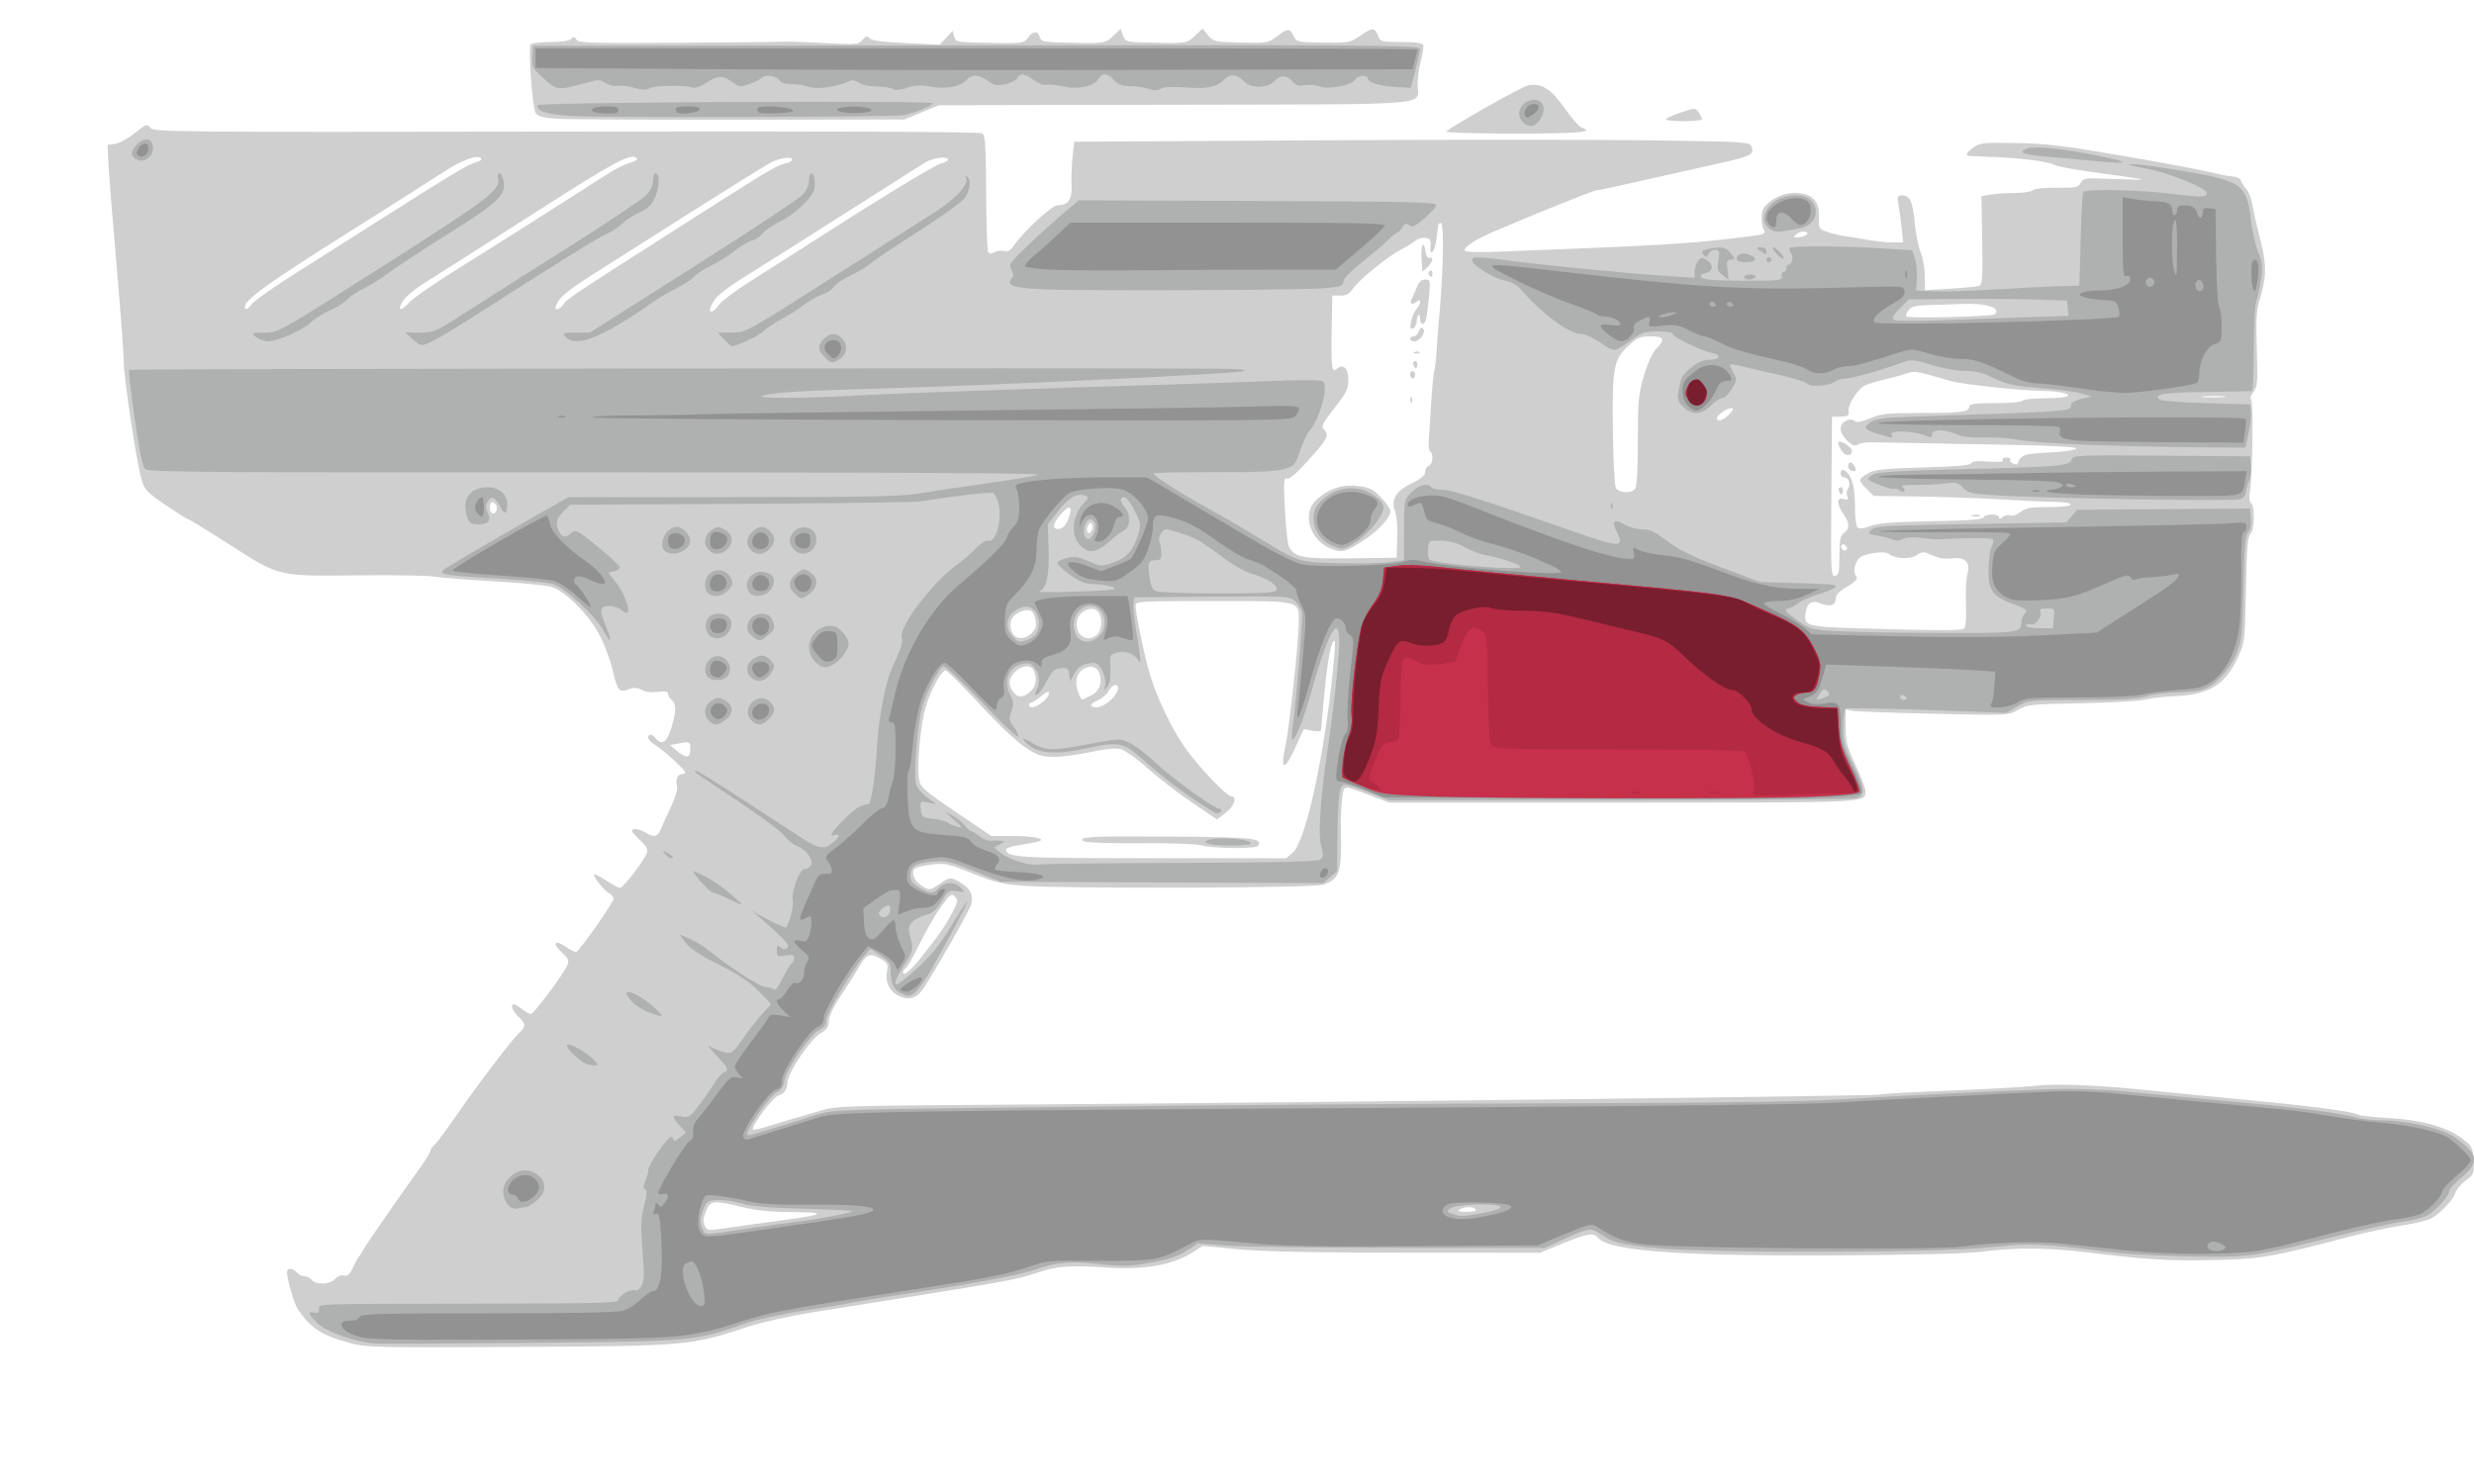 <?xml version="1.0" encoding="UTF-8" standalone="no"?>
<!-- Created with Inkscape (http://www.inkscape.org/) -->

<svg
   xmlns:dc="http://purl.org/dc/elements/1.1/"
   xmlns:cc="http://creativecommons.org/ns#"
   xmlns:rdf="http://www.w3.org/1999/02/22-rdf-syntax-ns#"
   xmlns:svg="http://www.w3.org/2000/svg"
   xmlns="http://www.w3.org/2000/svg"
   xmlns:sodipodi="http://sodipodi.sourceforge.net/DTD/sodipodi-0.dtd"
   xmlns:inkscape="http://www.inkscape.org/namespaces/inkscape"
   version="1.1"
   id="svg2627"
   width="1000"
   height="600"
   viewBox="0 0 1000 600"
   sodipodi:docname="p5.svg"
   inkscape:version="0.92.3 (2405546, 2018-03-11)">
  <defs
     id="defs2631" />
  <sodipodi:namedview
     pagecolor="#ffffff"
     bordercolor="#666666"
     borderopacity="1"
     objecttolerance="10"
     gridtolerance="10"
     guidetolerance="10"
     inkscape:pageopacity="0"
     inkscape:pageshadow="2"
     inkscape:window-width="1858"
     inkscape:window-height="1057"
     id="namedview2629"
     showgrid="false"
     inkscape:zoom="0.81175858"
     inkscape:cx="686.53336"
     inkscape:cy="301.78836"
     inkscape:window-x="54"
     inkscape:window-y="-8"
     inkscape:window-maximized="1"
     inkscape:current-layer="svg2627" />
  <path
     inkscape:connector-curvature="0"
     id="path3192"
     d="m 141.117,542.911 c -11.054,-2.99 -15.58,-5.94 -20.722,-13.508 C 118.972,527.309 116,517.197 116,514.451 c 0,-1.893 2.413,-1.864 4,0.049 0.685,0.825 2.035,1.5 3,1.5 0.965,0 2.315,0.675 3,1.5 1.763,2.124 7.335,1.892 9.402,-0.392 1.001,-1.106 2.504,-1.684 3.62,-1.393 1.457,0.381 2.33,-0.413 3.693,-3.358 0.982,-2.122 2.055,-4.082 2.385,-4.357 0.33,-0.275 1.128,-1.502 1.772,-2.726 1.055,-2.004 12.541,-18.613 23.104,-33.409 C 172.19,468.765 174,465.783 174,465.237 c 0,-0.546 0.685,-1.561 1.522,-2.256 0.837,-0.695 4.897,-6.145 9.022,-12.111 9.074,-13.123 22.427,-30.662 25.336,-33.276 2.744,-2.467 2.672,-3.728 -0.381,-6.595 -2.377,-2.234 -3.359,-5.025 -1.75,-4.978 0.412,0.012 1.875,0.902 3.25,1.978 1.375,1.076 2.979,1.966 3.564,1.978 1.153,0.024 12.806,-15.501 14.616,-19.474 0.982,-2.155 0.722,-2.795 -2.286,-5.623 C 222.891,381.118 224.429,379.745 229,383 c 1.666,1.186 3.452,2.009 3.97,1.828 C 234.362,384.343 248,364.86 248,363.358 c 0,-0.708 -0.869,-1.752 -1.93,-2.32 -2.058,-1.102 -6.56,-6.881 -5.885,-7.555 0.222,-0.222 2.408,0.927 4.859,2.553 2.451,1.626 4.954,2.958 5.562,2.961 1.197,0.005 8.949,-9.924 10.631,-13.616 0.893,-1.96 0.511,-2.764 -2.853,-6.011 -3.229,-3.117 -3.581,-3.815 -2.084,-4.142 0.99,-0.216 2.886,0.319 4.215,1.189 3.442,2.255 5.39,1.964 6.507,-0.972 0.534,-1.405 2.374,-5.463 4.088,-9.016 1.845,-3.826 2.894,-7.309 2.572,-8.541 C 272.977,315.197 273.843,313 275.607,313 276.373,313 277,312.707 277,312.35 277,311.321 268.059,303.148 264.88,301.27 263.296,300.334 262,298.991 262,298.284 c 0,-1.729 1.474,-1.623 3,0.216 2.506,3.019 4.518,1.727 6.294,-4.04 2.1,-6.821 2.155,-9.843 0.206,-11.46 -0.825,-0.685 -1.5,-1.822 -1.5,-2.527 0,-0.922 -1.14,-1.129 -4.056,-0.738 -2.479,0.333 -5.027,0.024 -6.555,-0.794 -1.913,-1.024 -3.181,-1.08 -5.406,-0.24 -3.756,1.418 -4.403,0.613 -6.39,-7.952 -0.859,-3.704 -3.108,-9.775 -4.997,-13.491 -4.406,-8.666 -14.403,-18.671 -20.097,-20.114 -2.2,-0.557 -12.55,-1.514 -23,-2.126 -10.45,-0.612 -21.25,-1.467 -24,-1.899 -2.75,-0.432 -16.025,-0.664 -29.5,-0.516 -34.025,0.375 -32.746,0.668 -52.643,-12.06 C 84.292,214.744 76.565,210 76.185,210 75.805,210 71.688,207.412 67.037,204.25 59.489,199.117 58.437,198.017 57.238,194 55.248,187.332 50,152.487 50,145.94 c 0,-3.118 -1.327,-20.918 -2.949,-39.554 C 45.429,87.748 43.966,69.35 43.801,65.5 L 43.5,58.5 46.467,58.163 c 1.632,-0.186 5.216,-2.128 7.965,-4.317 4.676,-3.723 5.083,-3.863 6.314,-2.18 1.259,1.722 8.477,1.788 168.035,1.526 110.605,-0.182 167.224,0.064 168.219,0.732 1.256,0.842 1.515,4.732 1.591,23.879 0.05,12.58 0.415,23.397 0.811,24.038 0.521,0.843 1.267,0.872 2.697,0.107 1.087,-0.582 2.825,-0.789 3.861,-0.46 1.319,0.419 2.432,-0.191 3.712,-2.036 C 413.703,93.645 425.157,83 427.371,83 c 4.411,0 6.02,-2.257 5.755,-8.069 -0.134,-2.929 0.053,-8.092 0.415,-11.472 l 0.658,-6.146 96.15,-0.569 c 52.883,-0.313 114.303,-0.314 136.49,-0.002 39.766,0.559 40.351,0.597 41.158,2.663 1.214,3.108 -0.34,3.849 -14.646,6.98 -7.068,1.547 -20.543,4.569 -29.942,6.714 C 654.01,75.244 645.769,77 645.097,77 643.999,77 618.826,87.155 603.5,93.78 c -7.057,3.051 -11.5,5.925 -11.5,7.438 0,0.755 4.61,0.903 15.25,0.49 67.003,-2.604 74.594,-3.061 97.967,-5.902 7.947,-0.966 8.632,-1.219 7.75,-2.867 -1.165,-2.177 -1.242,-6.958 -0.14,-8.694 C 715.027,80.78 720.508,78 725.139,78 c 7.09,0 10.377,3.142 10.094,9.648 -0.208,4.791 -0.152,4.89 3.528,6.16 2.057,0.71 5.09,1.448 6.74,1.642 1.65,0.193 5.67,0.846 8.934,1.451 C 757.697,97.505 762.374,98 764.826,98 h 4.459 l -0.633,-5.75 c -0.348,-3.163 -0.921,-7.438 -1.273,-9.5 -0.564,-3.301 -0.4,-3.75 1.368,-3.75 3.248,0 4.366,2.398 5.222,11.2 0.444,4.565 1.532,9.973 2.419,12.018 0.887,2.045 1.612,6.275 1.612,9.401 v 5.683 l 10.25,-0.583 c 5.638,-0.321 10.925,-0.843 11.75,-1.16 1.271,-0.489 1.455,-3.299 1.207,-18.43 l -0.293,-17.853 3.793,-0.627 c 2.086,-0.345 6.515,-0.632 9.843,-0.638 3.328,-0.006 6.543,-0.504 7.145,-1.106 0.64,-0.64 4.662,-1.057 9.666,-1.003 7.694,0.083 8.684,-0.119 9.678,-1.976 1.05,-1.961 1.731,-2.043 13.133,-1.564 6.614,0.277 11.869,0.354 11.677,0.169 -0.192,-0.184 -7.748,-1.309 -16.79,-2.5 -9.042,-1.191 -17.367,-2.683 -18.5,-3.317 -2.511,-1.405 -12.971,-2.767 -25.06,-3.263 -4.95,-0.203 -9.338,-0.388 -9.75,-0.41 -1.49,-0.081 -0.633,-1.58 2.001,-3.503 2.422,-1.768 4.126,-1.937 17.219,-1.71 12.151,0.211 19.28,1.072 43.53,5.258 15.95,2.753 31.7,5.701 35,6.551 3.3,0.85 7.312,1.617 8.917,1.704 1.613,0.088 3.123,0.83 3.377,1.659 0.253,0.825 1.256,2.4 2.228,3.5 0.972,1.1 2.078,4.025 2.459,6.5 0.38,2.475 1.788,8.7 3.129,13.833 2.638,10.101 2.568,15.388 -0.326,24.569 -1.213,3.848 -1.442,8.108 -1.067,19.809 0.432,13.466 0.298,15.136 -1.387,17.278 -1.026,1.304 -1.451,2.627 -0.945,2.94 0.985,0.609 0.636,30.203 -0.438,37.204 -0.396,2.578 -0.223,4.387 0.46,4.809 1.618,1 1.38,11.076 -0.295,12.466 -1.081,0.897 -1.478,5.864 -1.791,22.372 -0.394,20.794 -0.459,21.345 -3.253,27.482 -5.092,11.185 -11.728,15.191 -26.067,15.736 -3.85,0.146 -9.025,0.754 -11.5,1.35 -2.475,0.596 -14.175,1.262 -26,1.479 -20.175,0.371 -21.734,0.535 -25.296,2.66 -3.792,2.262 -3.827,2.264 -34,1.591 -16.612,-0.37 -31.442,-0.913 -32.954,-1.205 L 746,286.841 v 6.941 c 0,6.009 0.537,8.088 4,15.477 2.2,4.695 4,9.427 4,10.516 0,4.874 3.086,4.725 -97.904,4.721 L 561.5,324.492 554,321.652 c -11.628,-4.404 -10.693,-4.516 -11.505,1.385 -0.394,2.868 -0.625,8.645 -0.511,12.839 0.452,16.74 -0.441,19.493 -7.077,21.818 -3.942,1.381 -104.504,1.729 -121.406,0.42 -8.388,-0.65 -11.685,-1.459 -20.455,-5.018 -9.465,-3.842 -10.987,-4.182 -16.065,-3.593 -3.086,0.358 -6.183,1.005 -6.882,1.437 -2.184,1.35 -0.783,5.351 2.556,7.295 3.13,1.823 3.18,1.818 6.89,-0.699 4.511,-3.061 4.841,-3.079 9.038,-0.486 3.724,2.302 4.905,4.881 3.959,8.649 -0.617,2.459 -15.714,28.907 -19.721,34.549 -2.528,3.559 -5.806,4.328 -9.754,2.286 -3.692,-1.909 -5.344,-5.527 -4.524,-9.907 0.505,-2.7 0.181,-3.365 -2.382,-4.877 -4.481,-2.642 -5.824,-2.185 -8.809,3 -1.504,2.612 -4.898,7.992 -7.542,11.955 -3.026,4.534 -4.808,8.297 -4.808,10.151 0,2.28 -0.755,3.392 -3.337,4.915 -3.999,2.359 -12.808,15.217 -13.296,19.407 -0.447,3.843 -1.055,4.753 -3.892,5.831 -2.333,0.887 -11.105,12.695 -10.145,13.655 0.281,0.281 3.359,-0.402 6.84,-1.517 3.481,-1.115 11.054,-3.361 16.829,-4.991 11.791,-3.327 1.238,-2.942 101,-3.688 120.085,-0.898 328.73,-3.36 330.5,-3.9 1.1,-0.336 13.7,-1.049 28,-1.585 14.3,-0.536 30.05,-1.428 35,-1.982 8.964,-1.004 25.93,-0.293 47.5,1.991 5.225,0.553 21.425,2.13 36,3.504 27.425,2.586 45.285,4.932 47.324,6.218 0.647,0.408 6.126,1.008 12.176,1.333 13.154,0.707 23.586,3.614 29.714,8.278 4.039,3.075 4.304,3.584 4.582,8.815 0.282,5.305 0.141,5.67 -3.182,8.205 -1.913,1.459 -3.783,3.665 -4.156,4.903 -0.869,2.885 -6.142,8.494 -9.772,10.395 -1.548,0.811 -6.948,2.095 -12,2.855 -5.052,0.76 -14.585,2.801 -21.185,4.538 -31.697,8.337 -35.955,9.06 -55.5,9.424 -18.231,0.339 -25.487,-0.11 -50.5,-3.124 -16.342,-1.969 -29.037,-2.031 -43,-0.209 -5.543,0.723 -27.823,1.273 -58,1.432 -63.385,0.333 -92.107,-1.765 -96.492,-7.049 -1.88,-2.265 -4.367,-1.877 -14.384,2.24 l -9.124,3.75 -54,-0.028 c -37.715,-0.02 -58.295,-0.439 -68.24,-1.389 l -14.24,-1.361 -3.76,2.483 c -7.664,5.062 -19.66,7.298 -33.988,6.337 -15.922,-1.068 -20.828,-0.74 -28.767,1.925 -9.404,3.157 -10.167,3.292 -90.505,16.021 -9.532,1.51 -20.934,4.063 -27,6.045 -23.14,7.561 -24.402,7.67 -92.5,8.042 -58.412,0.319 -61.313,0.248 -68.383,-1.664 z M 315.97,493.406 c 17.55,-2.298 18.81,-3.267 4.344,-3.342 -8.536,-0.044 -14.677,-0.66 -20.5,-2.056 -11.736,-2.814 -12.621,-2.712 -14.448,1.661 -1.11,2.657 -1.259,4.27 -0.538,5.851 0.982,2.156 1.102,2.166 9.834,0.851 4.862,-0.732 14.451,-2.066 21.309,-2.964 z M 596.5,489 c -0.784,-1.268 -4.537,-1.268 -6.5,0 -1.097,0.709 -0.342,0.973 2.809,0.985 2.621,0.009 4.067,-0.376 3.691,-0.985 z M 372.664,386.692 c 7.011,-8.826 9.576,-12.545 12.36,-17.92 2.205,-4.256 2.296,-4.881 0.91,-6.267 -1.386,-1.386 -1.95,-0.964 -5.661,4.228 -2.267,3.172 -6.122,9.867 -8.568,14.878 -2.446,5.011 -4.955,9.425 -5.576,9.809 -0.621,0.384 -1.129,1.107 -1.129,1.607 0,2.014 3.004,-0.47 7.664,-6.336 z m 149.859,-41.958 c 4.833,-4.157 11.696,-33.82 15.524,-67.099 1.13,-9.826 1.82,-18.101 1.532,-18.389 -1.248,-1.248 -2.822,6.279 -4.13,19.754 -0.774,7.975 -1.417,15.083 -1.429,15.795 -0.015,0.938 -0.989,1.114 -3.526,0.638 l -3.506,-0.658 -3.54,7.767 c -4.211,9.239 -6.03,8.986 -3.933,-0.549 1.607,-7.308 5.472,-42.867 5.479,-50.415 C 525.004,242.683 526.285,243 490.345,243 461.146,243 459,243.12 459,244.752 c 0,3.347 3.871,21.788 6.011,28.631 2.986,9.55 8.459,20.918 13.779,28.617 5.139,7.437 17.032,20 18.933,20 2.552,0 1.191,3.964 -2.267,6.601 l -3.544,2.703 -10.128,-6.852 c -5.571,-3.768 -13.673,-10.024 -18.005,-13.902 -4.749,-4.251 -9.147,-7.323 -11.078,-7.736 -1.959,-0.42 -6.593,0.066 -11.941,1.25 C 435.954,305.129 429.386,306 426.166,306 c -5.101,0 -6.617,-0.496 -11.761,-3.843 -3.478,-2.264 -11.042,-9.418 -18.405,-17.411 -6.875,-7.462 -13.044,-13.608 -13.708,-13.657 -1.766,-0.131 -5.927,7.489 -8.156,14.935 -2.126,7.103 -3.62,23.88 -2.606,29.28 0.575,3.063 2.131,4.427 14.894,13.058 L 400.675,338 l 8.912,0.015 c 9.135,0.016 14.168,1.309 9.36,2.405 -1.346,0.307 -4.698,0.911 -7.448,1.342 -2.75,0.431 -4.95,1.223 -4.888,1.761 0.366,3.188 4.796,3.447 59.082,3.462 l 54.194,0.015 2.634,-2.266 z M 485.5,341.756 c -2.2,-0.558 -13.45,-0.937 -25,-0.842 -12.277,0.101 -21.601,-0.232 -22.448,-0.802 -2.718,-1.828 2.883,-2.117 36.148,-1.862 32.529,0.249 36.22,0.643 34.353,3.663 -0.844,1.366 -17.497,1.252 -23.054,-0.157 z M 279,303 c 0,-3.243 -0.158,-3.318 -4.963,-2.357 l -3.213,0.643 2.838,2.321 C 277.53,306.771 279,306.604 279,303 Z M 421.365,283.927 C 422.814,282.788 424,281.173 424,280.339 c 0,-1.123 -0.799,-0.844 -3.077,1.073 -1.692,1.424 -3.492,2.589 -4,2.589 -0.508,0 -0.923,0.45 -0.923,1 0,1.647 2.558,1.136 5.365,-1.073 z m 27.529,-0.829 c 3.207,-2.996 4.11,-6.099 1.775,-6.099 -0.732,0 -1.917,1.095 -2.634,2.434 -0.716,1.339 -2.592,2.968 -4.169,3.621 -3.488,1.445 -3.729,2.945 -0.472,2.945 1.317,0 3.792,-1.306 5.5,-2.901 z m -7.62,-2.052 c 3.199,-1.602 4.428,-5.183 3.068,-8.937 -1.788,-4.938 -9.228,-2.081 -9.31,3.575 -0.042,2.849 1.77,7.58 2.724,7.114 0.409,-0.2 1.992,-0.989 3.518,-1.753 z m -23.942,-2.346 c 2.001,-2.321 1.655,-7.461 -0.598,-8.878 -1.737,-1.093 -4.923,-0.01 -6.985,2.375 -2.169,2.509 -2.217,4.691 -0.165,7.62 1.86,2.655 4.87,2.221 7.747,-1.117 z m -0.228,-22.805 c 1.606,-1.606 1.958,-2.837 1.485,-5.2 -0.788,-3.939 -2.143,-4.747 -5.811,-3.468 -3.748,1.307 -5.242,4.421 -3.862,8.051 1.286,3.382 5.134,3.672 8.188,0.617 z m 25.583,1.319 c 3.384,-2.152 3.229,-9.542 -0.227,-10.868 -2.494,-0.957 -6.34,1.328 -7.06,4.193 -1.338,5.333 3.06,9.362 7.287,6.675 z m 351.033,-3.021 c 0.856,-0.544 1.133,-3.601 0.928,-10.235 -0.161,-5.202 0.128,-10.717 0.643,-12.255 1.414,-4.226 -1.194,-6.661 -6.388,-5.965 -2.626,0.352 -5.278,-0.056 -7.822,-1.203 -3.636,-1.639 -3.994,-1.641 -6.461,-0.024 -2.716,1.78 -8.776,1.419 -11.308,-0.673 -1.425,-1.177 -9.164,-0.166 -11.389,1.488 -2.057,1.529 -3.115,5.737 -1.831,7.283 1.15,1.385 0.21,2.439 -4.842,5.433 -1.98,1.173 -3.25,2.725 -3.25,3.972 0,2.718 -2.358,3.492 -6.019,1.976 -3.673,-1.521 -5.565,-0.283 -6.202,4.059 -0.73,4.977 0.752,5.397 21.121,5.992 31.541,0.921 41.552,0.957 42.821,0.15 z M 743.5,224.656 c 0,-5.982 0.373,-8.091 1.588,-8.986 2.62,-1.931 2.682,-3.921 0.235,-7.527 -3.031,-4.466 -3.096,-7.158 -0.154,-6.389 1.771,0.463 2.043,0.239 1.483,-1.22 -0.377,-0.983 -0.22,-2.348 0.349,-3.034 1.298,-1.564 0.25,-4.5 -1.607,-4.5 C 744.627,193 744,192.325 744,191.5 c 0,-2.889 2.711,-1.465 4.286,2.25 1.003,2.367 1.558,6.443 1.505,11.053 -0.046,4.017 0.393,7.781 0.978,8.365 0.75,0.75 2.338,0.602 5.397,-0.501 3.237,-1.167 9.511,-1.656 24.773,-1.931 14.577,-0.262 20.552,-0.707 20.833,-1.552 0.502,-1.507 6.228,-1.565 6.228,-0.062 0,0.78 0.454,0.746 1.487,-0.112 0.818,-0.679 2.208,-0.958 3.089,-0.62 0.897,0.344 2.722,-0.267 4.148,-1.388 2.112,-1.662 4.056,-2.003 11.411,-2.003 5.243,0 8.865,-0.409 8.865,-1 0,-0.55 -2.587,-1.023 -5.75,-1.051 -3.163,-0.028 -13.175,-0.487 -22.25,-1.019 -9.075,-0.533 -24.408,-1.072 -34.074,-1.199 L 757.352,200.5 l -3.151,-3.148 c -3.349,-3.346 -3.259,-3.672 1.799,-6.469 1.774,-0.981 7.992,-1.528 21.417,-1.883 13.293,-0.351 19.035,-0.852 19.311,-1.684 0.272,-0.817 2.412,-1.036 6.918,-0.707 4.385,0.321 6.313,0.135 5.88,-0.566 C 809.157,185.444 809.784,185 811,185 c 1.165,0 1.869,0.403 1.565,0.895 -0.304,0.492 0.184,1.178 1.084,1.524 0.901,0.346 1.685,0.505 1.744,0.355 1.552,-3.972 2.337,-4.275 12.382,-4.774 9.321,-0.463 14.744,-1.758 9.141,-2.183 -8.254,-0.627 -14.543,-0.817 -42.417,-1.286 -17.05,-0.287 -33.603,-0.598 -36.785,-0.691 -3.291,-0.097 -6.286,0.331 -6.948,0.993 C 749.162,181.438 744,176.44 744,173.281 c 0,-2.704 3.725,-4.675 5.751,-3.043 0.869,0.701 2.754,0.361 6.185,-1.115 4.31,-1.854 6.875,-2.125 20.249,-2.137 C 792.675,166.972 796,166.535 796,164.383 796,163.294 798.218,163 806.441,163 c 5.882,0 10.711,-0.437 11.059,-1 0.34,-0.55 4.641,-1 9.559,-1 8.891,0 11.784,-1.181 5.816,-2.375 -1.719,-0.344 -5.656,-0.639 -8.75,-0.657 -7.084,-0.04 -30.473,-2.56 -35.125,-3.784 -1.925,-0.507 -6.12,-1.696 -9.321,-2.644 -4.358,-1.29 -6.495,-1.469 -8.5,-0.712 -1.473,0.556 -5.829,1.75 -9.679,2.652 -3.85,0.902 -7.692,2.176 -8.537,2.83 -2.914,2.256 -6.09,7.683 -5.777,9.873 0.271,1.893 -0.168,2.203 -3.186,2.256 l -3.5,0.061 -0.264,32.326 c -0.248,30.426 -0.16,32.306 1.5,31.986 1.506,-0.29 1.764,-1.484 1.764,-8.156 z m 53.769,-16.349 c 0.973,-0.254 2.323,-0.237 3,0.037 0.677,0.274 -0.119,0.481 -1.769,0.461 -1.65,-0.02 -2.204,-0.244 -1.231,-0.498 z m -53.686,-9.173 c -0.431,-0.697 -0.513,-1.537 -0.183,-1.867 0.895,-0.895 1.871,0.421 1.387,1.871 -0.339,1.016 -0.574,1.015 -1.204,-0.004 z M 748.25,190.28 C 746.749,189.744 746.566,187 748.031,187 c 1.032,0 2.547,2.802 1.842,3.406 -0.205,0.176 -0.936,0.119 -1.624,-0.126 z m -4.009,-8.266 c -1.952,-3.126 -1.56,-4.252 1.009,-2.899 2.618,1.379 3.824,2.956 3.125,4.088 -0.877,1.419 -2.862,0.848 -4.134,-1.189 z m -179.445,35.553 c 0.167,-4.485 -0.212,-9.158 -0.871,-10.75 -1.91,-4.611 0.314,-8.398 6.712,-11.424 3.796,-1.796 5.364,-3.11 5.364,-4.496 0,-1.077 0.675,-2.218 1.5,-2.534 1.623,-0.623 2.067,-4.893 0.604,-5.797 -0.493,-0.305 -0.757,-2.244 -0.587,-4.309 0.17,-2.065 0.608,-8.93 0.973,-15.255 0.365,-6.325 0.918,-12.175 1.229,-13 0.311,-0.825 0.716,-4.2 0.902,-7.5 0.185,-3.3 0.781,-10.95 1.324,-17 1.446,-16.106 1.742,-34.943 0.556,-35.303 -0.55,-0.167 -1.084,0.283 -1.186,1 -0.103,0.717 -0.468,3.44 -0.811,6.053 -0.651,4.948 -2.795,6.821 -2.29,2 0.233,-2.223 -0.159,-2.813 -2.045,-3.08 -1.283,-0.182 -3.083,0.328 -4,1.133 -0.917,0.805 -3.468,2.378 -5.668,3.495 -5.408,2.746 -17.331,12.396 -19.619,15.879 -1.407,2.141 -2.642,2.823 -5.118,2.823 H 538.5 l -0.224,14 c -0.247,15.458 0.007,17.34 2.109,15.595 2.577,-2.139 4.615,-0.192 4.615,4.409 0,3.692 -0.782,5.29 -5.603,11.451 -5.048,6.451 -5.457,7.328 -4.13,8.852 2.05,2.356 1.379,3.624 -6.603,12.481 -4.611,5.116 -7.526,7.594 -8.497,7.222 -1.278,-0.49 -1.388,1.208 -0.814,12.542 0.365,7.21 1.121,13.964 1.681,15.009 2.312,4.321 5.387,4.895 24.967,4.66 L 564.5,225.5 Z m -27.416,3.997 c -7.983,-3.474 -11.054,-13.909 -5.629,-19.128 4.897,-4.711 10.725,-6.731 17.121,-5.933 4.814,0.601 6.173,1.273 9.379,4.642 2.062,2.167 3.75,4.626 3.75,5.465 0,2.81 -5.138,8.299 -11.573,12.363 -6.918,4.369 -8.323,4.648 -13.048,2.592 z m 32.7,-60.147 c 0.048,-1.165 0.285,-1.402 0.604,-0.604 0.289,0.722 0.253,1.584 -0.079,1.917 -0.332,0.332 -0.569,-0.258 -0.525,-1.312 z M 570,151.5 c 0,-0.825 0.45,-1.5 1,-1.5 0.55,0 1,0.675 1,1.5 0,0.825 -0.45,1.5 -1,1.5 -0.55,0 -1,-0.675 -1,-1.5 z m 1.583,-3.366 c -0.431,-0.697 -0.513,-1.537 -0.183,-1.867 0.895,-0.895 1.871,0.421 1.387,1.871 -0.339,1.016 -0.574,1.015 -1.204,-0.004 z m 0.23,-5.817 c 0.722,-0.289 1.584,-0.253 1.917,0.079 0.332,0.332 -0.258,0.569 -1.312,0.525 -1.165,-0.048 -1.402,-0.285 -0.604,-0.604 z M 570,137 c 0,-0.55 0.645,-1 1.433,-1 0.788,0 1.733,-0.945 2.099,-2.101 0.437,-1.376 1.006,-1.762 1.649,-1.118 C 576.541,134.141 574.011,138 571.759,138 570.792,138 570,137.55 570,137 Z m 0.36,-7.05 c 0.365,-1.825 1.333,-4.058 2.152,-4.963 2.079,-2.297 2.05,-4.698 -0.036,-2.967 -1.966,1.632 -2.888,0.699 -1.653,-1.673 0.529,-1.016 1.45,-3.085 2.048,-4.597 0.715,-1.811 1.821,-2.75 3.237,-2.75 2.066,0 2.124,0.287 1.471,7.25 -0.374,3.987 -0.912,8.037 -1.197,9 C 575.653,131.718 574,131.429 574,128.833 c 0,-2.775 -1.232,-1.616 -1.385,1.302 -0.063,1.209 -0.746,2.409 -1.517,2.666 -1.096,0.365 -1.257,-0.256 -0.738,-2.852 z m 7.183,-18.88 c -0.316,-0.512 -0.118,-1.214 0.441,-1.559 0.559,-0.345 1.016,0.073 1.016,0.931 0,1.757 -0.6,2.015 -1.457,0.628 z m -2.623,-1.319 c -0.044,-0.138 -0.2,-2.612 -0.345,-5.5 -0.272,-5.39 1.042,-7.432 1.609,-2.5 0.178,1.547 0.863,2.641 1.566,2.5 1.879,-0.376 1.505,1.495 -0.75,3.75 -1.1,1.1 -2.036,1.887 -2.08,1.75 z M 746.104,220.704 c -1.283,-1.283 -2.585,-0.291 -1.635,1.246 0.368,0.596 1.127,0.8 1.687,0.454 0.683,-0.422 0.666,-0.981 -0.052,-1.7 z m -304.688,-8.84 c -0.469,-0.759 -0.988,-0.593 -1.608,0.516 -0.504,0.9 -0.604,2.141 -0.223,2.757 0.469,0.759 0.988,0.593 1.608,-0.516 0.504,-0.9 0.604,-2.141 0.223,-2.757 z m -9.559,-2.136 c 1.926,-5.076 0.621,-5.947 -2.94,-1.961 -3.542,3.964 -3.838,6.506 -0.705,6.053 1.504,-0.217 2.671,-1.528 3.644,-4.092 z M 200.664,204.567 C 200.333,203.705 199.599,203 199.031,203 c -1.151,0 -1.413,3.285 -0.348,4.35 1.098,1.098 2.639,-1.067 1.981,-2.783 z M 660.8,197.8 c 0.845,-0.845 1.2,-6.556 1.2,-19.301 0,-16.177 0.257,-18.984 2.414,-26.406 1.497,-5.149 3.397,-9.33 5,-11.003 C 673.231,137.106 672.742,136 667.166,136 c -4.197,0 -5.369,0.494 -8.895,3.75 -6.037,5.575 -6.66,8.933 -6.345,34.247 0.147,11.824 0.689,22.286 1.205,23.25 1.08,2.019 5.857,2.363 7.668,0.553 z M 699,167.5 c 1.666,-1.774 1.927,-2.5 0.897,-2.5 -1.827,0 -5.897,2.8 -5.897,4.057 0,1.771 2.648,0.947 5,-1.557 z m 199.776,-7.227 c -2.048,-0.215 -5.648,-0.218 -8,-0.007 -2.352,0.211 -0.676,0.387 3.724,0.391 4.4,0.004 6.324,-0.169 4.276,-0.384 z m -92.494,-33.212 c 2.919,-2.709 -3.971,-4.707 -14.283,-4.141 -1.925,0.106 -7.021,0.279 -11.324,0.386 -6.385,0.158 -8.081,0.543 -9.218,2.091 -0.767,1.044 -1.208,2.198 -0.981,2.566 0.551,0.891 34.803,0.028 35.806,-0.902 z m -515.526,-3.946 c 1.173,-1.587 6.995,-5.932 12.938,-9.656 5.943,-3.724 13.73,-8.663 17.305,-10.975 30.34,-19.624 56.944,-35.93 59.461,-36.445 1.672,-0.342 2.903,-1.053 2.736,-1.581 -0.457,-1.443 -6.251,-0.625 -9.382,1.324 -3.12,1.942 -19.175,12.132 -58.815,37.327 -4.125,2.622 -11.202,7.073 -15.727,9.892 -4.525,2.819 -9.137,6.404 -10.25,7.966 -3.646,5.121 -1.985,7.178 1.734,2.147 z m -188.692,-0.47 c 1.019,-1.295 9.184,-6.977 18.144,-12.627 C 129.169,104.368 143.025,95.587 151,90.503 180.157,71.917 189.561,66.255 192.395,65.579 c 1.773,-0.423 2.536,-1.049 1.97,-1.615 -1.568,-1.568 -7.923,0.841 -15.61,5.919 C 174.764,72.518 156.65,84.025 138.5,95.453 108.351,114.436 99,121.191 99,123.985 c 0,1.648 1.088,1.173 3.065,-1.34 z m 63.699,-0.646 c 1.505,-1.651 9.936,-7.484 18.736,-12.962 8.8,-5.478 22.198,-13.915 29.773,-18.749 7.575,-4.833 16.575,-10.555 20,-12.715 3.425,-2.16 8.57,-5.453 11.434,-7.319 2.864,-1.865 6.855,-3.846 8.87,-4.403 2.36,-0.652 3.319,-1.356 2.695,-1.979 -2.148,-2.148 -9.144,1.638 -41.772,22.602 -2.75,1.767 -12.65,8.072 -22,14.01 -9.35,5.939 -19.715,12.534 -23.034,14.656 -3.319,2.122 -6.832,5.209 -7.807,6.859 -2.294,3.883 -0.436,3.883 3.105,-9.5e-4 z m 61.973,1.05 c 1.256,-2.011 4.612,-4.274 36.496,-24.604 10.304,-6.57 23.129,-14.747 28.5,-18.172 17.307,-11.035 21.708,-13.561 24.766,-14.214 1.65,-0.352 2.867,-1.072 2.704,-1.6 -0.393,-1.273 -5,-0.615 -8.553,1.222 -2.609,1.349 -30.441,18.787 -53.651,33.616 -5.225,3.338 -11.975,7.623 -15,9.522 -12.042,7.56 -16.249,10.762 -17.619,13.412 -1.127,2.18 -1.158,2.769 -0.147,2.769 0.707,0 1.834,-0.878 2.504,-1.951 z M 729.834,95.124 c 1.087,-0.689 1.059,-0.951 -0.153,-1.416 -0.818,-0.314 -2.318,0.059 -3.334,0.829 -1.78,1.349 -1.775,1.4 0.153,1.416 1.1,0.009 2.6,-0.364 3.334,-0.829 z M 584.55,53.189 c 3.201,-2.733 30.499,-18.119 33.096,-18.654 5.322,-1.096 9.328,1.414 14.854,9.307 2.75,3.928 5.787,7.401 6.75,7.717 C 644.905,53.42 638.505,54 612.3,54 596.515,54 584.028,53.635 584.55,53.189 Z M 225.168,48 c -5.405,-0.369 -7.666,-0.957 -8.603,-2.241 C 215.218,43.916 213.429,19.732 214.51,17.984 214.844,17.443 218.376,17 222.359,17 c 4.453,0 7.727,-0.481 8.503,-1.25 1.011,-1.001 1.436,-0.943 2.131,0.288 0.764,1.352 5.808,1.506 41.688,1.269 C 297.132,17.159 316.175,16.947 317,16.835 c 0.825,-0.111 7.891,0.136 15.702,0.549 13.497,0.714 14.287,0.651 15.928,-1.264 1.405,-1.641 1.925,-1.768 2.798,-0.681 0.747,0.931 5.21,1.536 14.735,1.998 l 13.663,0.663 2.608,-2.8 2.608,-2.8 0.595,2.25 c 0.556,2.103 1.193,2.265 9.729,2.481 17.744,0.449 18.523,0.371 20.201,-2.025 1.924,-2.747 4.033,-2.84 4.722,-0.207 0.467,1.787 1.465,2.024 9.367,2.226 16.764,0.429 17.096,0.385 20.31,-2.694 l 2.966,-2.842 1.009,2.655 c 0.977,2.568 1.294,2.662 9.784,2.874 15.705,0.393 16.082,0.339 19.337,-2.779 l 3.009,-2.883 2.214,2.683 c 2.125,2.575 2.655,2.694 13.214,2.965 10.657,0.273 11.112,0.197 14.594,-2.461 4.426,-3.378 5.281,-3.409 6.724,-0.243 1.078,2.367 1.606,2.51 9.911,2.683 12.659,0.264 12.795,0.24 17.643,-3.095 4.57,-3.144 5.46,-2.996 6.942,1.162 0.527,1.479 1.93,1.75 9.072,1.75 5.867,0 8.577,0.382 8.87,1.25 0.232,0.688 -0.175,3.5 -0.905,6.25 -0.73,2.75 -1.332,7.051 -1.339,9.559 -0.023,8.867 9.688,8.046 -98.047,8.284 l -95.465,0.21 -7,2.881 -7,2.881 -66.5,0.092 C 262.425,48.459 229.2,48.275 225.168,48 Z m 448.221,0.18 c 0.279,-0.451 3.046,-1.683 6.149,-2.738 5.567,-1.892 5.661,-1.892 7.052,0.011 C 687.365,46.514 688,47.746 688,48.191 688,48.636 684.598,49 680.441,49 c -4.157,0 -7.331,-0.369 -7.052,-0.82 z"
     style="fill:#cfcfd0" />
  <path
     inkscape:connector-curvature="0"
     id="path3190"
     d="m 152,543.217 c -7.962,-0.409 -20.035,-4.645 -23.839,-8.365 -3.639,-3.558 -4.012,-4.888 -1.161,-4.142 1.489,0.389 2,0.031 2,-1.403 0,-2.296 -5.025,-2.133 68.75,-2.235 45.341,-0.063 52.25,-0.267 52.25,-1.546 0,-1.634 4.87,-4.478 6.6,-3.855 1.751,0.631 3.526,-2.247 3.61,-5.853 0.043,-1.825 -0.265,-7.593 -0.682,-12.818 -0.59,-7.382 -0.408,-10.83 0.818,-15.465 1.171,-4.428 1.28,-6.149 0.423,-6.678 -0.87,-0.537 -0.86,-1.36 0.039,-3.332 0.656,-1.44 1.193,-3.361 1.193,-4.268 0,-1.711 3.906,-8.057 7.42,-12.055 1.605,-1.827 2.129,-1.997 2.55,-0.831 0.442,1.225 0.927,1.145 2.927,-0.481 l 2.397,-1.949 -1.998,-2.221 c -3.897,-4.332 -3.913,-5.059 -0.096,-4.343 3.316,0.622 3.683,0.393 7.417,-4.612 2.161,-2.896 4.94,-6.909 6.176,-8.917 1.236,-2.008 2.914,-3.906 3.727,-4.219 2.295,-0.881 1.836,-1.9 -3.237,-7.202 -2.594,-2.711 -3.6,-4.2 -2.235,-3.31 1.365,0.89 3.924,1.936 5.688,2.323 3.079,0.676 3.397,0.433 7.985,-6.083 2.628,-3.733 6.184,-8.253 7.901,-10.045 l 3.122,-3.258 -3.622,-3.84 c -4.882,-5.176 -8.887,-7.891 -19.491,-13.216 -5.728,-2.876 -9.878,-5.708 -11.501,-7.849 l -2.539,-3.349 3.923,1.639 c 2.157,0.901 5.287,2.743 6.954,4.092 8.606,6.962 21.672,15.467 23.762,15.467 1.304,0 2.832,0.461 3.395,1.025 0.7,0.7 1.874,-0.707 3.703,-4.443 1.473,-3.007 3.126,-5.745 3.675,-6.084 0.548,-0.339 0.997,-1.324 0.997,-2.188 0,-1.238 -0.744,-1.451 -3.5,-1.004 -3.236,0.525 -3.5,0.375 -3.5,-1.992 0,-2.193 0.221,-2.376 1.542,-1.28 1.164,0.966 1.825,0.998 2.695,0.128 1.113,-1.113 -0.632,-2.994 -12.237,-13.192 l -2.5,-2.197 2.5,1.633 c 2.249,1.47 10.708,5.592 11.474,5.592 1.212,0 3.517,-8.764 2.965,-11.274 -0.741,-3.374 3.144,-13.034 4.992,-12.411 0.588,0.198 1.588,-0.345 2.223,-1.207 1.512,-2.053 -1.424,-6.356 -5.487,-8.039 -1.586,-0.657 -3.865,-2.521 -5.064,-4.143 -1.199,-1.621 -9.7,-7.956 -18.892,-14.078 -19.007,-12.658 -17.686,-11.708 -17.095,-12.299 0.248,-0.248 8.985,5.121 19.417,11.931 10.432,6.81 21.076,13.747 23.655,15.416 6.563,4.248 8.855,4.643 12.104,2.088 2.925,-2.3 3.638,-4.279 1.207,-3.346 -2.856,1.096 -1.476,-1.23 3.849,-6.489 4.62,-4.562 6.398,-5.666 9.788,-6.073 1.062,-0.128 2.754,-11.921 3.384,-23.577 0.593,-10.988 3.323,-25.334 5.899,-31 4.039,-8.884 4.588,-10.621 4.043,-12.792 -1.105,-4.402 12.35,-22.102 22.346,-29.396 2.403,-1.753 5.889,-4.753 7.746,-6.665 2.113,-2.175 4.045,-3.31 5.161,-3.03 2.759,0.692 5.316,-8.331 4.047,-14.282 -0.524,-2.459 -1.584,-4.713 -2.356,-5.009 -1.226,-0.47 -17.166,1.394 -28.907,3.38 -2.2,0.372 -35.043,0.832 -72.984,1.023 l -68.984,0.346 -2.766,2.65 c -2.931,2.808 -3.423,5.18 -1.731,8.341 1.255,2.346 2.736,2.451 5.048,0.359 1.61,-1.457 2.404,-1.033 10.579,5.65 4.861,3.974 8.839,7.7 8.839,8.28 0,0.58 -1.051,1.303 -2.335,1.606 l -2.335,0.551 3.086,3.884 c 3.163,3.98 5.919,11.102 4.749,12.271 -0.36,0.36 -1.48,-0.093 -2.489,-1.006 -1.009,-0.913 -3.262,-1.661 -5.006,-1.661 -3.863,0 -4.089,1.692 -1.146,8.559 2.481,5.787 1.858,7.086 -0.857,1.788 -3.017,-5.887 -15.958,-17.916 -20.701,-19.243 C 221.285,235.494 211.625,234.531 202,233.964 c -22.331,-1.315 -24.737,-1.677 -22.892,-3.436 0.766,-0.73 12.451,-7.673 25.968,-15.428 L 229.65,201 h 66.544 c 52.882,0 68.264,-0.292 74.925,-1.42 4.61,-0.781 16.766,-2.606 27.014,-4.055 10.248,-1.449 19.923,-3.022 21.5,-3.494 2.862,-0.857 -52.746,-1.086 -256.195,-1.053 -80.836,0.013 -103.403,-0.252 -104.638,-1.231 -1.129,-0.893 -2.366,-6.708 -4.36,-20.491 -1.531,-10.584 -2.564,-19.464 -2.295,-19.733 0.421,-0.421 398.816,-0.835 438.856,-0.456 10.092,0.096 13.588,0.403 11.5,1.011 -3.645,1.062 -100.714,5.709 -145,6.941 -33.59,0.935 -44.678,1.606 -49.243,2.979 -3.816,1.148 15.956,1.138 36.743,-0.019 9.075,-0.505 30.45,-1.373 47.5,-1.928 17.05,-0.556 37.075,-1.226 44.5,-1.49 7.425,-0.264 23.625,-0.764 36,-1.111 12.375,-0.347 31.05,-0.988 41.5,-1.423 12.367,-0.516 19.434,-0.443 20.243,0.207 2.416,1.942 -1.292,15.403 -5.531,20.083 -0.942,1.039 -2.614,4.607 -3.716,7.927 -1.912,5.761 -2.21,6.1 -6.5,7.393 -3.275,0.987 -10.967,1.335 -28.333,1.28 -13.111,-0.041 -24.074,0.161 -24.363,0.451 -0.677,0.677 10.55,7.887 22.701,14.579 5.225,2.878 14.225,8.115 20,11.639 16.084,9.815 15.598,9.661 32,10.117 7.975,0.222 17.2,0.037 20.5,-0.41 l 6,-0.814 0.015,-12.189 c 0.015,-12.1 0.036,-12.211 2.937,-15.239 2.876,-3.002 6.836,-4.011 8.048,-2.05 0.34,0.55 2.339,1 4.443,1 3.664,0 16.817,4.176 51.557,16.37 20.549,7.213 22.432,7.267 18.959,0.551 -2.174,-4.204 -0.967,-5.398 2.988,-2.954 1.847,1.142 5.013,2.033 7.223,2.033 3.153,0 5.214,0.964 10.382,4.854 4.893,3.684 10.185,6.253 21.948,10.656 l 15.5,5.801 15.94,0.469 c 13.7,0.403 15.681,0.658 14.094,1.819 -1.016,0.743 -4.18,2.029 -7.033,2.858 -2.852,0.829 -6.272,2.361 -7.598,3.405 -1.327,1.043 -3.292,2.067 -4.367,2.274 -1.565,0.301 -0.867,1.171 3.504,4.362 5.263,3.842 5.818,4.009 15.459,4.638 5.5,0.359 24.198,0.7 41.55,0.759 33.032,0.111 33.95,-0.004 33.95,-4.265 0,-1.084 0.654,-2.693 1.452,-3.576 1.306,-1.443 0.828,-1.832 -4.75,-3.863 -8.456,-3.079 -10.188,-5.604 -9.92,-14.463 0.113,-3.759 0.68,-7.72 1.258,-8.801 0.579,-1.081 0.814,-2.351 0.523,-2.822 -0.432,-0.699 -8.842,-0.727 -22.064,-0.073 -1.1,0.054 -4.297,-0.206 -7.104,-0.579 -3.158,-0.419 -5.901,-0.252 -7.193,0.44 -1.384,0.741 -2.867,0.8 -4.396,0.177 -1.269,-0.518 -4.059,-1.227 -6.199,-1.577 -3.643,-0.595 -3.785,-0.743 -2.216,-2.314 1.488,-1.489 6.013,-1.749 40.263,-2.313 l 38.587,-0.635 2.129,-2.568 2.129,-2.568 35,-0.242 35,-0.242 0.301,4.073 c 0.189,2.557 -0.232,4.607 -1.133,5.507 -1.124,1.124 -1.531,5.97 -1.881,22.373 -0.412,19.336 -0.631,21.38 -2.867,26.715 -3.013,7.19 -9.274,13.554 -14.535,14.774 -2.137,0.496 -6.811,0.917 -10.386,0.936 -3.575,0.019 -8.709,0.705 -11.409,1.524 -3.691,1.12 -10.222,1.489 -26.322,1.489 -21.272,0 -21.442,0.017 -25.863,2.608 l -4.45,2.608 -31.997,-1.155 c -17.599,-0.635 -32.439,-0.882 -32.978,-0.549 -0.54,0.333 -0.981,3.74 -0.981,7.57 0,6.131 0.478,7.914 4,14.919 4.841,9.628 5.116,12.65 1.25,13.731 -1.512,0.423 -44.6,0.768 -95.75,0.766 l -93,-0.003 -7.5,-2.837 c -11.751,-4.446 -11.618,-4.446 -12.538,0.002 -0.437,2.113 -0.833,10.068 -0.879,17.678 l -0.083,13.836 -2.838,2.441 -2.838,2.441 -65.162,-0.278 L 404.5,356.5 393.616,352.122 c -9.996,-4.021 -11.376,-4.327 -16.898,-3.75 -7.01,0.733 -8.718,1.84 -8.718,5.652 0,2.124 0.838,3.273 3.557,4.878 4.42,2.608 5.658,2.623 7.943,0.099 2.306,-2.548 6.675,-2.569 8.96,-0.044 1.73,1.911 1.691,1.943 -1.688,1.395 -3.26,-0.529 -3.612,-0.299 -6.138,4.012 -2.103,3.589 -3.502,4.794 -6.498,5.601 -2.1,0.565 -4.585,1.875 -5.522,2.911 -1.479,1.634 -1.549,2.496 -0.533,6.531 1.134,4.503 1.057,4.832 -2.455,10.522 -6.383,10.341 -4.812,10.663 5.531,1.133 5.557,-5.12 9.145,-9.631 13.687,-17.204 3.386,-5.646 6.156,-9.876 6.156,-9.4 0,0.969 -7.956,15.977 -14.763,27.849 -2.461,4.293 -5.512,8.485 -6.78,9.315 -2.057,1.348 -2.622,1.346 -5.254,-0.015 -3.1,-1.603 -4.167,-3.981 -4.19,-9.341 -0.011,-2.676 -0.726,-3.707 -4.131,-5.961 l -4.117,-2.725 -2.633,3.101 C 344.112,392.592 334,409.744 334,412.347 c 0,1.875 -0.832,3.031 -2.98,4.142 -3.759,1.944 -13.229,15.839 -13.977,20.508 -0.388,2.419 -1.29,3.811 -2.92,4.502 -1.298,0.55 -4.556,4.242 -7.241,8.205 -4.691,6.923 -5.742,9.289 -4.132,9.3 0.758,0.005 15.293,-4.405 27.25,-8.269 6.244,-2.018 9.313,-2.133 78,-2.93 97.363,-1.13 154.253,-1.552 241.527,-1.791 49.865,-0.137 81.199,-0.657 96,-1.595 24.112,-1.528 63.086,-3.399 85.013,-4.081 8.678,-0.27 20.135,0.163 30,1.133 8.778,0.864 27.885,2.658 42.46,3.987 26.64,2.429 43.514,4.63 49.993,6.521 1.921,0.561 6.899,1.02 11.062,1.02 7.663,0 20.691,2.783 26.086,5.573 1.558,0.805 4.413,2.853 6.345,4.549 5.167,4.536 4.813,7.604 -1.486,12.878 -2.75,2.302 -5,4.804 -5,5.558 0,1.941 -5.763,8.268 -9.107,9.997 -1.546,0.799 -6.316,1.94 -10.602,2.535 -4.285,0.595 -18.591,3.808 -31.791,7.139 -17.862,4.508 -26.558,6.212 -34,6.663 -11.303,0.685 -41.194,-0.315 -52.5,-1.757 -26.982,-3.441 -31.575,-3.617 -47.82,-1.829 -20.633,2.271 -113.883,2.452 -135.18,0.262 -14.057,-1.445 -17.399,-2.294 -22.035,-5.595 -3.77,-2.684 -4.904,-2.544 -14.303,1.775 L 624.5,504.5 H 566 c -32.175,0 -63.755,-0.402 -70.177,-0.892 l -11.677,-0.892 -4.46,2.954 c -3.266,2.163 -7.134,3.445 -14.444,4.786 -8.86,1.626 -11.223,1.695 -20.996,0.616 -11.597,-1.281 -17.469,-0.752 -26.252,2.365 -5.772,2.048 -25.172,5.684 -50.561,9.476 -11.037,1.648 -22.062,3.443 -24.5,3.989 -2.438,0.545 -10.819,1.936 -18.625,3.089 -7.977,1.179 -18.05,3.417 -23,5.111 -21.093,7.217 -20.685,7.18 -85.307,7.819 -32.175,0.318 -60.975,0.452 -64,0.296 z m 151,-46.607 c 5.225,-0.787 13.775,-1.971 19,-2.632 9.911,-1.253 21.876,-3.521 22.649,-4.294 0.247,-0.247 -8.46,-0.681 -19.35,-0.964 -14.084,-0.366 -21.483,-0.993 -25.634,-2.171 -3.209,-0.911 -7.709,-1.52 -10,-1.353 -3.902,0.284 -4.256,0.568 -5.609,4.48 -1.171,3.387 -1.211,4.688 -0.212,6.881 1.375,3.018 -0.49,3.012 19.156,0.053 z m 299.257,-6.773 c 2.616,-0.553 4.502,-1.418 4.191,-1.922 -0.955,-1.545 -17.797,-1.113 -20.007,0.513 -1.602,1.179 -1.679,1.515 -0.441,1.921 0.825,0.271 2.175,0.732 3,1.024 1.587,0.563 5.447,0.116 13.257,-1.536 z M 359.82,368.24 c 0.365,-2.559 -0.63,-2.83 -3.281,-0.891 -1.069,0.782 -1.53,1.856 -1.098,2.555 1.171,1.896 4.026,0.811 4.379,-1.664 z m 118.955,-19.374 c 38.192,-0.13 53.718,-0.506 54.841,-1.327 1.337,-0.978 1.394,-1.788 0.387,-5.526 -1.271,-4.721 -0.314,-19.327 2.491,-38.013 2.264,-15.084 4.609,-35.978 4.816,-42.916 0.413,-13.845 -4.132,-6.702 -10.763,16.916 -3.526,12.56 -6.806,21 -8.161,21 -0.315,0 -0.287,-2.138 0.063,-4.75 1.628,-12.155 4.275,-44.245 3.837,-46.533 -0.269,-1.407 -1.492,-3.501 -2.718,-4.652 -2.177,-2.045 -2.953,-2.087 -33.649,-1.829 L 458.5,241.5 l -0.32,2.787 c -0.176,1.533 0.387,6.899 1.25,11.926 1.881,10.953 1.975,13.088 0.459,10.482 -1.455,-2.5 -5.156,-3.718 -8.544,-2.81 -2.739,0.734 -2.834,0.966 -2.532,6.189 0.209,3.628 -0.173,6.083 -1.155,7.407 -1.408,1.9 -1.448,1.874 -0.971,-0.622 0.628,-3.287 -2.185,-8.864 -4.462,-8.846 -3.873,0.031 -6.394,1.406 -8.001,4.363 l -1.696,3.123 -0.336,-2.808 c -0.297,-2.486 -0.693,-2.773 -3.454,-2.5 -2.605,0.257 -3.54,1.123 -5.678,5.25 -1.408,2.718 -3.166,5.133 -3.906,5.366 -1.062,0.334 -1.115,-0.01 -0.25,-1.627 1.618,-3.024 1.337,-6.664 -0.711,-9.192 -1.472,-1.818 -2.4,-2.102 -4.999,-1.532 -5.707,1.253 -7.777,6.982 -4.674,12.933 1.242,2.381 1.294,3.482 0.297,6.238 -1.082,2.991 -0.967,3.676 1.074,6.438 1.257,1.7 1.969,3.392 1.584,3.762 -0.386,0.369 -7.107,-6.035 -14.937,-14.231 -7.83,-8.196 -14.711,-14.609 -15.292,-14.25 -1.924,1.189 -6.238,9.451 -8.277,15.85 -2.089,6.556 -3.805,27.338 -2.64,31.978 0.341,1.358 2.319,3.711 4.395,5.23 l 3.776,2.761 -3.32,-0.678 c -3.275,-0.668 -3.316,-0.632 -3,2.667 0.304,3.175 0.555,3.372 4.957,3.878 2.55,0.293 5.25,1.016 6,1.606 0.75,0.59 2.488,1.337 3.863,1.66 2.191,0.515 2.006,0.151 -1.5,-2.952 -3.944,-3.49 -3.953,-3.514 -0.645,-1.694 1.845,1.015 4.16,2.859 5.144,4.096 0.984,1.238 2.104,2.25 2.488,2.25 0.384,0 1.869,0.921 3.3,2.046 1.431,1.125 3.527,1.976 4.658,1.889 1.131,-0.086 2.956,-0.091 4.056,-0.011 1.851,0.135 1.824,0.244 -0.358,1.453 l -2.358,1.307 2.67,2.1 c 2.439,1.918 5.718,3.275 11.045,4.57 1.1,0.267 3.8,0.308 6,0.089 2.2,-0.218 27.974,-0.479 57.275,-0.579 z m 10.46,-7.574 C 485.032,340.484 488.075,339 493.934,339 c 7.114,0 12.219,0.943 11.491,2.122 -0.542,0.876 -11.896,0.996 -16.19,0.171 z m -3.83,-16.193 c -8.666,-5.725 -15.382,-10.867 -22.716,-17.393 -8.698,-7.74 -10.123,-8.053 -23.5,-5.16 -13.764,2.977 -20.976,2.076 -25.262,-3.156 -0.969,-1.183 0.044,-0.884 3.161,0.934 5.526,3.223 8.546,3.316 22.127,0.679 5.657,-1.098 11.32,-1.998 12.585,-2 3.658,-0.005 8.18,2.811 15.7,9.777 6.987,6.472 23.442,18.22 25.521,18.22 0.604,0 0.819,0.45 0.479,1 -0.965,1.561 -1.787,1.266 -8.095,-2.901 z m 253.761,-43.961 c 0.367,-0.351 0.068,-1.181 -0.663,-1.845 -1.061,-0.964 -1.667,-0.692 -3.001,1.344 -1.644,2.51 -1.633,2.54 0.663,1.845 1.284,-0.389 2.635,-0.994 3.001,-1.344 z M 770.5,282 c -0.34,-0.55 -1.041,-1 -1.559,-1 -0.518,0 -0.941,0.45 -0.941,1 0,0.55 0.702,1 1.559,1 0.857,0 1.281,-0.45 0.941,-1 z M 419.021,255.961 c 2.727,-5.095 -0.664,-11.769 -5.378,-10.586 -6.424,1.612 -8.569,7.791 -4.216,12.144 2.139,2.139 2.796,2.299 5.521,1.349 1.701,-0.593 3.534,-1.901 4.072,-2.907 z m 25.139,1.348 c 3.329,-2.918 3.026,-9.148 -0.56,-11.543 C 439.556,243.065 434,246.963 434,252.5 c 0,6.591 5.278,9.088 10.16,4.808 z M 830.171,250 c 0.376,-3.943 0.334,-4 -2.954,-4 -2.163,0 -3.097,0.385 -2.658,1.095 1.173,1.898 -1.689,5.998 -3.734,5.349 C 819.821,252.126 819,252.346 819,252.933 819,253.557 821.238,254 824.395,254 h 5.395 z M 450,238.277 c 1.925,-0.759 -2.973,-1.996 -8.548,-2.158 -2.973,-0.087 -5.421,-1.114 -9.218,-3.868 -2.844,-2.062 -5.038,-4.2 -4.876,-4.75 0.162,-0.55 1.912,-1.408 3.889,-1.907 2.889,-0.729 4.611,-0.47 8.766,1.317 5.119,2.202 5.222,2.206 10.243,0.407 5.432,-1.946 7.848,-4.774 9.937,-11.63 1.05,-3.445 0.896,-4.338 -1.591,-9.25 C 457.087,203.447 455.207,201 454.424,201 c -1.887,0 -1.807,1.919 0.171,4.105 2.57,2.84 2.344,8.058 -0.409,9.462 -1.273,0.649 -3.523,2.307 -5,3.684 -5.792,5.398 -9.163,5.955 -12.734,2.102 -3.827,-4.129 -3.017,-11.974 1.764,-17.078 1.863,-1.989 1.909,-2.291 0.431,-2.858 -3.219,-1.235 -6.592,0.66 -10.832,6.089 l -4.293,5.497 0.33,10.37 c 0.335,10.518 -0.933,15.819 -4.031,16.851 -0.671,0.224 5.507,0.235 13.729,0.024 8.222,-0.21 15.624,-0.648 16.449,-0.973 z m 65.813,0.448 c 1.392,-1.677 -3.634,-5.129 -9.813,-6.741 -2.671,-0.697 -7.751,-3.625 -12.5,-7.207 -8.277,-6.242 -10.954,-7.682 -18.368,-9.881 -3.999,-1.186 -4.487,-1.133 -5.772,0.625 -0.772,1.056 -1.094,2.608 -0.716,3.449 0.379,0.841 0.726,2.879 0.772,4.529 0.068,2.433 -0.324,3 -2.076,3 -3.191,0 -3.509,0.748 -2.75,6.467 0.528,3.979 1.186,5.401 2.8,6.053 1.161,0.469 12.292,0.881 24.738,0.916 17.18,0.048 22.882,-0.243 23.686,-1.211 z m 98.761,-9.605 c -0.667,-1.08 -8.652,-3.72 -14.074,-4.654 -2.2,-0.379 -5.974,-1.819 -8.387,-3.2 -2.958,-1.693 -6.053,-2.552 -9.5,-2.638 -5.106,-0.127 -5.113,-0.123 -5.435,3.25 -0.178,1.857 0.116,3.816 0.653,4.353 1.85,1.85 37.852,4.682 36.745,2.89 z M 442.153,215.564 C 443.461,212.693 442.685,210 440.55,210 c -1.682,0 -3.085,4.164 -2.19,6.498 0.857,2.234 2.537,1.821 3.792,-0.934 z M 205.731,487.588 c -2.632,-2.632 -3.113,-7.198 -1.053,-9.986 3.565,-4.823 8.516,-5.81 12.687,-2.529 3.703,2.913 3.528,6.998 -0.442,10.339 -1.692,1.424 -3.605,2.595 -4.25,2.603 -0.645,0.008 -2.119,0.267 -3.274,0.578 -1.235,0.331 -2.747,-0.082 -3.668,-1.003 z m 31.667,-57.274 c -2.346,-0.462 -9.091,-6.953 -8.176,-7.868 0.899,-0.899 7.985,3.045 10.703,5.957 2.431,2.604 2.134,2.829 -2.527,1.911 z m 25.01,-20.923 c -2.251,-0.799 -5.368,-2.783 -6.927,-4.411 -5.946,-6.206 1.063,-4.561 8.543,2.005 4.859,4.266 4.623,4.619 -1.616,2.406 z M 294.5,363.434 c -2.75,-1.325 -5.478,-2.414 -6.063,-2.421 -1.01,-0.012 -4.429,-3.392 -7.405,-7.318 -1.286,-1.696 -1.192,-1.728 1.55,-0.535 4.198,1.827 9.32,5.246 13.918,9.292 4.677,4.115 4.59,4.157 -2,0.983 z m -25.628,-18.098 c -1.244,-1.509 -1.163,-1.552 0.878,-0.465 2.327,1.24 2.9,2.129 1.372,2.129 -0.483,0 -1.495,-0.749 -2.25,-1.664 z m 17.699,-53.908 c -2.423,-2.423 -1.944,-6.138 1.044,-8.096 2.343,-1.535 2.889,-1.56 5.25,-0.24 3.645,2.039 3.869,5.185 0.554,7.792 -3.21,2.525 -4.745,2.647 -6.848,0.544 z m 16.901,-0.459 c -4.12,-4.553 2.944,-11.617 7.497,-7.497 2.655,2.403 2.567,4.674 -0.284,7.353 -2.886,2.711 -4.854,2.75 -7.213,0.144 z m 0.643,-16.601 c -2.762,-1.935 -2.709,-5.84 0.107,-7.812 3.004,-2.104 5.104,-1.958 7.339,0.512 1.694,1.872 1.732,2.314 0.405,4.645 -1.968,3.458 -5.163,4.538 -7.851,2.655 z M 286.2,273.8 c -1.826,-1.826 -1.435,-5.277 0.83,-7.327 4.369,-3.954 10.7,2.532 6.92,7.088 -1.45,1.748 -6.098,1.891 -7.75,0.24 z m 43.35,-6.159 C 324.073,262.164 328.097,253 335.98,253 c 2.82,0 7.02,4.333 7.02,7.242 0,3.076 -4.797,8.53 -8.2,9.321 -2.078,0.483 -3.287,0.041 -5.25,-1.922 z M 304.223,257.443 c -4.527,-3.171 -1.305,-9.928 4.421,-9.268 2.057,0.237 3.09,1.097 3.818,3.179 0.878,2.511 0.663,3.142 -1.787,5.25 -3.289,2.829 -3.56,2.864 -6.451,0.839 z m -18.272,-1.536 c -1.614,-3.017 -0.366,-6.764 2.493,-7.482 5.639,-1.415 9.084,2.596 6.117,7.124 -2.082,3.177 -6.992,3.381 -8.61,0.358 z m 35.181,-15.999 c -2.82,-2.628 -2.435,-5.609 1.062,-8.21 2.551,-1.897 2.827,-1.915 5.25,-0.327 3.369,2.208 3.336,5.872 -0.078,8.557 -3.257,2.562 -3.464,2.561 -6.234,-0.02 z M 286.2,239.8 c -2.065,-2.065 -1.428,-6.604 1.165,-8.304 3.706,-2.428 8.635,0.189 8.635,4.585 0,0.505 -0.9,1.818 -2,2.918 -2.237,2.237 -5.979,2.621 -7.8,0.8 z m 17.045,0.045 c -3.386,-3.386 -0.029,-9.158 5.029,-8.649 4.198,0.422 5.667,3.031 3.694,6.563 -1.704,3.05 -6.591,4.219 -8.724,2.086 z M 269.125,223.098 C 265.562,220.841 269.035,213 273.598,213 c 2.284,0 5.402,3.303 5.402,5.723 0,3.667 -6.468,6.534 -9.875,4.376 z m 17.446,-0.67 c -2.423,-2.423 -1.944,-6.138 1.044,-8.096 2.343,-1.535 2.889,-1.56 5.25,-0.24 3.344,1.871 3.85,5.192 1.196,7.846 -2.459,2.459 -5.333,2.647 -7.49,0.49 z m 17,0 C 301.431,220.288 301.598,217.402 304,215 c 2.491,-2.491 5.189,-2.554 7.345,-0.171 2.199,2.43 2.088,4.738 -0.345,7.171 -2.402,2.402 -5.288,2.569 -7.429,0.429 z m 16.81,-0.97 c -1.326,-2.023 -1.439,-3.036 -0.557,-4.972 2.301,-5.049 10.176,-3.971 10.176,1.394 0,5.726 -6.603,8.182 -9.619,3.579 z m 218.034,-0.88 C 533.767,218.555 531,214.443 531,209.561 c 0,-3.405 0.595,-4.733 3.25,-7.247 4.146,-3.926 9.29,-5.572 14.709,-4.705 4.485,0.717 9.499,4.201 10.26,7.129 0.68,2.617 -5.157,10.306 -10.638,14.012 -5.379,3.637 -5.826,3.718 -10.165,1.829 z M 188.975,209.435 c -2.718,-7.149 0.751,-12.435 8.16,-12.435 4.678,0 7.865,2.769 7.865,6.833 0,4.176 -1.069,4.527 -2.89,0.949 -1.998,-3.926 -3.644,-4.523 -5.078,-1.843 -0.805,1.504 -0.803,2.622 0.009,4.139 1.711,3.197 0.472,4.922 -3.535,4.922 -2.897,0 -3.737,-0.475 -4.531,-2.565 z m 462.104,-5.018 c 0.048,-1.165 0.285,-1.402 0.604,-0.604 0.289,0.722 0.253,1.584 -0.079,1.917 -0.332,0.332 -0.569,-0.258 -0.525,-1.312 z M 864,201.886 c -21.175,-0.337 -45.186,-0.972 -53.358,-1.41 -13.976,-0.749 -14.993,-0.942 -17.13,-3.247 -2.027,-2.186 -2.797,-2.377 -7.142,-1.772 -2.679,0.373 -8.02,0.639 -11.87,0.591 -4.819,-0.06 -6.542,0.214 -5.529,0.878 0.809,0.53 1.139,1.296 0.733,1.702 -0.406,0.406 -1.235,0.24 -1.843,-0.367 -0.608,-0.608 -1.646,-0.898 -2.308,-0.644 C 764.341,198.083 755,194.501 755,193.571 c 0,-0.275 1.012,-1.079 2.25,-1.786 1.612,-0.921 10.898,-1.491 32.75,-2.01 41.62,-0.99 46.669,-1.402 47.312,-3.861 0.492,-1.88 1.605,-1.932 36.348,-1.677 L 909.5,184.5 l 0.321,3.933 c 0.177,2.163 -0.142,4.863 -0.708,6 -0.566,1.137 -1.161,3.162 -1.321,4.5 -0.199,1.656 -1.09,2.614 -2.792,3 -1.375,0.312 -19.825,0.291 -41,-0.046 z m -19,-22.005 c -12.925,-0.446 -25.975,-1.351 -29,-2.011 -3.025,-0.66 -9.1,-1.096 -13.5,-0.97 -5.465,0.158 -9.178,-0.266 -11.718,-1.335 C 785.811,173.472 781,173.492 781,175.607 c 0,1.142 -0.506,1.396 -1.75,0.877 -5.913,-2.467 -16.171,-2.783 -14.732,-0.455 0.771,1.247 0.779,1.248 -5.337,-0.568 -5.793,-1.72 -6.31,-2.676 -2.721,-5.027 2.033,-1.332 7.633,-1.773 32.25,-2.537 C 830.706,166.594 837,166.149 837,164.488 c 0,-1.694 1.421,-2.609 5.413,-3.484 l 3.087,-0.677 -4,-1.208 c -2.2,-0.664 -9.175,-1.615 -15.5,-2.112 -12.487,-0.982 -15.386,-1.632 -21.739,-4.873 -2.826,-1.442 -6.059,-2.138 -9.972,-2.148 -3.282,-0.008 -9.189,-1.071 -13.638,-2.453 -7.109,-2.208 -8.192,-2.309 -11.5,-1.074 -8.19,3.059 -20.446,6.541 -23.023,6.541 -1.511,0 -3.621,0.661 -4.688,1.468 -2.084,1.577 -9.984,2.08 -10.843,0.691 -0.468,-0.757 -9.145,-3.27 -15.598,-4.518 -1.375,-0.266 -5.378,-1.204 -8.895,-2.084 -3.517,-0.881 -6.569,-1.427 -6.781,-1.214 -0.213,0.213 0.356,1.685 1.264,3.272 1.571,2.747 1.544,3.066 -0.568,6.635 -1.22,2.062 -2.989,3.75 -3.932,3.75 -0.943,0 -3.008,1.35 -4.588,3 -3.64,3.799 -7.633,3.958 -11.146,0.445 -2.158,-2.158 -2.454,-3.131 -1.901,-6.25 1.012,-5.713 1.432,-6.483 5.291,-9.695 2.49,-2.072 4.685,-3 7.096,-3 4.607,0 5.191,-2.084 0.815,-2.905 C 687.452,141.807 676,136.193 676,134.922 676,134.415 673.349,134 670.109,134 c -5.143,0 -6.507,0.445 -10.75,3.505 -6.946,5.011 -6.689,4.989 -12.387,1.069 -2.895,-1.991 -6.425,-3.575 -7.97,-3.575 -4.792,0 -15.9,-8.286 -24.651,-18.39 -1.254,-1.448 -3.753,-2.757 -6,-3.144 -4.324,-0.744 -13.346,-6.297 -13.349,-8.216 -0.002,-1.61 2.172,-1.574 16.062,0.262 13.751,1.818 50.641,5.377 64.186,6.192 l 9.75,0.587 v -2.454 c 0,-1.35 0.596,-3.269 1.323,-4.264 1.157,-1.582 1.597,-1.639 3.5,-0.451 2.991,1.868 2.759,4.515 -0.468,5.325 -2.05,0.514 -2.376,0.933 -1.451,1.858 0.824,0.825 6.055,1.195 16.895,1.195 14.399,0 15.677,-0.145 15.407,-1.75 -0.162,-0.963 0.176,-1.75 0.75,-1.75 0.574,0 1.044,-0.675 1.044,-1.5 0,-0.825 0.402,-1.5 0.893,-1.5 1.528,0 2.2,-3.183 0.982,-4.651 -0.638,-0.769 -0.829,-1.724 -0.424,-2.123 0.912,-0.9 22.08,-0.776 37.753,0.221 l 11.704,0.745 1.127,3.416 c 0.62,1.879 0.978,5.548 0.796,8.154 L 774.5,117.5 l 7.5,0.283 c 4.125,0.155 15.375,-0.197 25,-0.783 9.625,-0.586 21.1,-1.163 25.5,-1.283 l 8,-0.217 0.5,-18.67 c 0.275,-10.268 0.754,-18.923 1.066,-19.232 1.262,-1.256 23.256,-0.812 35.329,0.713 C 889.891,79.889 892,79.846 892,78.014 c 0,-1.865 -14.85,-7.953 -23.476,-9.624 -14.464,-2.803 -8.021,-2.76 9.691,0.064 27.89,4.447 29.86,5.698 31.571,20.047 0.59,4.95 1.954,11.025 3.031,13.5 1.611,3.704 1.82,5.561 1.177,10.5 -0.429,3.3 -1.279,7.267 -1.887,8.815 -0.654,1.665 -1.106,9.737 -1.106,19.75 0,9.314 -0.338,16.993 -0.75,17.064 -0.412,0.071 -8.752,0.221 -18.532,0.332 -17.13,0.195 -21.908,1.013 -18.555,3.176 C 873.898,162.112 882.375,162.725 892,163 l 17.5,0.5 0.334,2.933 c 0.184,1.613 -0.247,5.551 -0.956,8.75 L 907.587,181 888.044,180.846 C 877.295,180.762 857.925,180.328 845,179.882 Z m -27.698,-51.555 18.802,-0.636 -0.302,-3.077 L 835.5,121.537 823,121.109 c -6.875,-0.236 -21.27,-0.347 -31.989,-0.248 l -19.489,0.18 -3.664,3.729 c -2.523,2.569 -3.305,3.984 -2.511,4.548 0.634,0.45 8.353,0.555 17.153,0.232 8.8,-0.323 24.461,-0.873 34.802,-1.223 z M 333.493,144.584 C 330.478,141.569 330.353,139.647 333,137 c 2.491,-2.491 5.189,-2.554 7.345,-0.171 2.887,3.19 2.03,6.884 -2.102,9.06 -1.948,1.026 -2.597,0.848 -4.75,-1.305 z m -166.576,-7.366 -3.124,-2.791 5.853,0.029 c 5.571,0.027 6.384,-0.313 16.853,-7.053 6.05,-3.895 24.725,-15.745 41.5,-26.334 C 244.775,90.479 259.738,80.499 261.25,78.892 262.983,77.05 264,74.864 264,72.984 264,71.343 264.398,70 264.883,70 c 1.84,0 1.824,5.408 -0.03,9.598 -1.514,3.422 -2.857,4.753 -6.367,6.305 -2.447,1.082 -5.607,3.126 -7.023,4.542 -1.416,1.416 -4.16,3.237 -6.099,4.047 -3.299,1.379 -18.976,11.105 -53.392,33.128 -7.99,5.113 -16.193,9.992 -18.229,10.843 -3.623,1.514 -3.769,1.487 -6.826,-1.245 z m 125.822,0.032 -2.635,-2.75 5.698,-0.034 c 5.686,-0.034 5.763,-0.076 39.198,-21.373 18.425,-11.736 37.496,-23.871 42.38,-26.966 8.929,-5.658 14.562,-11.793 13.06,-14.224 -0.477,-0.772 -0.33,-0.953 0.405,-0.499 1.801,1.113 1.359,5.499 -0.869,8.629 -1.113,1.563 -9.551,7.647 -18.75,13.521 C 362.027,99.427 353.375,105.23 352,106.45 c -1.375,1.22 -5.09,3.452 -8.256,4.96 -3.166,1.508 -6.2,3.572 -6.742,4.586 -0.543,1.014 -2.585,2.371 -4.538,3.016 -1.953,0.645 -5.533,2.684 -7.953,4.532 -2.421,1.848 -6.339,4.33 -8.706,5.516 -2.367,1.186 -5.654,3.398 -7.304,4.917 C 306.293,136.009 297.685,140 295.509,140 c -0.074,0 -1.32,-1.238 -2.769,-2.75 z m -189.292,-1.033 c -1.987,-1.663 -1.877,-1.717 3.5,-1.72 5.549,-0.003 5.575,-0.018 48.022,-27.015 43.119,-27.425 47.54,-30.812 46.318,-35.488 C 201.001,70.897 201.233,70 201.804,70 c 0.57,0 1.334,1.351 1.697,3.003 1.247,5.679 -1.949,8.766 -22.253,21.49 C 170.937,100.954 160.025,108.095 157,110.36 c -3.025,2.265 -7.525,5.072 -10,6.238 -2.475,1.165 -5.4,3.135 -6.5,4.378 -1.1,1.242 -4.36,3.305 -7.244,4.584 -2.884,1.279 -6.259,3.385 -7.5,4.679 -2.869,2.994 -13.615,7.772 -17.381,7.728 -1.581,-0.018 -3.798,-0.806 -4.927,-1.75 z m 125.278,0.033 c -1.49,-1.647 -1.249,-1.752 4.095,-1.785 L 238.5,134.43 280,108.12 C 302.825,93.649 322.738,80.495 324.25,78.889 325.983,77.048 327,74.865 327,72.984 327,71.343 327.398,70 327.883,70 c 1.398,0 2.035,5.273 0.905,7.489 -2,3.921 -8.2,9.477 -13.434,12.038 -2.919,1.428 -6.11,3.618 -7.092,4.866 -0.982,1.248 -2.982,2.57 -4.445,2.937 -1.463,0.367 -4.608,2.236 -6.988,4.153 -2.381,1.917 -6.579,4.552 -9.329,5.856 -2.75,1.304 -5.856,3.334 -6.901,4.512 -1.046,1.177 -4.196,3.256 -7,4.619 -2.804,1.363 -7.205,3.953 -9.78,5.754 -20.398,14.27 -31.026,18.518 -35.092,14.025 z M 422.798,117 c -13.219,-0.52 -16.296,-1.49 -13.898,-4.379 0.957,-1.153 0.937,-1.923 -0.092,-3.622 -1.217,-2.009 -0.727,-2.711 7.113,-10.184 4.631,-4.414 11.071,-10.231 14.31,-12.927 l 5.89,-4.901 72.19,0.257 c 60.781,0.216 72.19,0.476 72.19,1.644 0,0.763 -2.126,3.19 -4.725,5.393 -3.87,3.281 -4.991,3.785 -6.194,2.786 -1.192,-0.989 -1.713,-0.828 -2.765,0.857 C 566.102,93.066 565.222,94 564.859,94 c -0.363,0 -2.183,1.462 -4.046,3.25 -1.862,1.788 -6.632,5.84 -10.6,9.005 -4.426,3.53 -7.214,6.493 -7.214,7.665 0,1.643 -1.015,2.004 -7.25,2.583 -8.792,0.816 -95.199,1.197 -112.952,0.498 z m 273.407,-5.811 c -1.99,-1.531 -2.206,-2.328 -1.622,-5.978 0.605,-3.781 0.467,-4.211 -1.347,-4.211 -1.111,0 -2.309,0.75 -2.661,1.667 -0.482,1.257 -0.923,1.384 -1.79,0.517 -1.591,-1.591 -0.628,-2.261 4.181,-2.906 3.351,-0.449 4.498,-0.158 6.083,1.542 2.379,2.553 2.442,3.18 0.321,3.18 -1.326,0 -1.531,0.748 -1.095,4 0.295,2.2 0.467,3.99 0.382,3.978 -0.085,-0.012 -1.188,-0.817 -2.45,-1.789 z M 705,112 c 0,-0.55 1.152,-1 2.559,-1 1.451,0 2.292,0.433 1.941,1 -0.34,0.55 -1.491,1 -2.559,1 C 705.873,113 705,112.55 705,112 Z m -3,-7.393 c 0,-2.029 2.652,-2.722 5.48,-1.434 C 710.715,104.647 709.739,106 705.441,106 703.166,106 702,105.528 702,104.607 Z M 714,105 c 0,-0.55 0.45,-1 1,-1 0.55,0 1,0.45 1,1 0,0.55 -0.45,1 -1,1 -0.55,0 -1,-0.45 -1,-1 z m 3.996,-2.504 C 716.707,101.123 716.11,100 716.671,100 c 1.277,0 4.824,3.838 4.16,4.502 -0.269,0.269 -1.545,-0.633 -2.835,-2.006 z m -6.437,-1.028 c -1.897,-1.435 -1.891,-1.468 0.25,-1.468 1.281,0 2.191,0.623 2.191,1.5 0,1.81 -0.007,1.809 -2.441,-0.032 z M 715.25,92.497 c -3.235,-2.315 -2.932,-6.47 0.728,-9.976 4.1,-3.928 12.728,-4.815 15.908,-1.636 4.225,4.225 1.749,10.408 -4.596,11.481 -2.084,0.352 -5.139,0.888 -6.789,1.19 -1.92,0.352 -3.81,-0.03 -5.25,-1.06 z M 845,64.923 c -4.125,-0.431 -11.55,-1.1 -16.5,-1.487 -10.813,-0.845 -13.323,-1.792 -9.054,-3.415 3.069,-1.167 15.695,0.227 30.904,3.411 11.915,2.495 9.826,3.077 -5.35,1.491 z M 53.962,63.454 c -1.064,-1.282 -0.938,-2.008 0.735,-4.25 2.73,-3.657 6.687,-3.701 7.107,-0.08 0.549,4.737 -4.974,7.786 -7.843,4.33 z M 615.571,49.429 c -2.944,-2.944 -1.309,-7.776 2.998,-8.857 4.945,-1.241 7.015,3.08 3.816,7.963 -1.849,2.823 -4.533,3.174 -6.814,0.893 z M 233.5,47 c -11.782,-0.491 -17.018,-1.946 -16.169,-4.492 0.397,-1.192 159.671,-1.954 159.666,-0.764 -0.005,1.036 -7.948,4.219 -12.102,4.851 C 360.336,47.287 248.659,47.632 233.5,47 Z m 22.818,-11.495 c -2.3,-0.689 -5.288,-1.042 -6.639,-0.784 -1.352,0.258 -3.57,-0.259 -4.929,-1.149 -2.279,-1.493 -2.929,-1.491 -8.361,0.028 -10.844,3.032 -11.37,2.971 -16.703,-1.922 -4.516,-4.144 -4.794,-4.687 -4.5,-8.784 L 215.5,18.526 394.75,18.337 c 167.126,-0.176 179.248,-0.076 179.224,1.487 -0.015,0.922 -0.865,4.826 -1.89,8.676 l -1.864,7 -5.86,-0.3 C 558.395,34.895 553,33.373 553,31.995 c 0,-1.704 -4.052,-1.767 -4.956,-0.077 -1.338,2.5 -10.853,4.485 -14.624,3.051 -1.595,-0.606 -4.304,-0.839 -6.021,-0.517 -2.21,0.415 -3.517,0.109 -4.476,-1.046 -2.545,-3.067 -5.24,-3.341 -7.625,-0.776 -2.824,3.037 -9.378,3.288 -12.199,0.467 -2.964,-2.964 -5.691,-3.436 -7.77,-1.346 -3.451,3.469 -6.992,4.284 -15.696,3.615 -5.424,-0.417 -8.993,-0.246 -10.383,0.498 -1.537,0.823 -2.891,0.838 -4.934,0.056 -1.549,-0.593 -4.824,-1.08 -7.278,-1.083 -3.43,-0.005 -4.981,-0.565 -6.702,-2.423 -2.668,-2.879 -4.904,-3.092 -6.241,-0.593 -1.616,3.019 -8.456,4.529 -14.238,3.141 -2.708,-0.65 -5.786,-0.956 -6.84,-0.68 -1.105,0.289 -3.29,-0.512 -5.161,-1.892 -3.783,-2.791 -5.419,-2.995 -6.633,-0.827 -0.482,0.861 -2.642,1.967 -4.8,2.456 -3.39,0.769 -4.412,0.552 -7.518,-1.595 -3.59,-2.481 -6.131,-2.464 -8.405,0.057 -2.291,2.539 -8.311,3.652 -14.029,2.595 -4.356,-0.805 -6.484,-0.72 -9.699,0.387 -2.756,0.95 -4.701,1.107 -5.879,0.476 C 359.924,35.424 356.952,35 354.288,35 c -2.749,0 -5.797,-0.668 -7.048,-1.545 -1.48,-1.037 -2.786,-1.255 -3.973,-0.665 -4.52,2.249 -13.062,3.477 -16.311,2.344 C 325.166,34.511 321.995,34 319.91,34 c -2.085,0 -4.087,-0.478 -4.448,-1.062 -1.326,-2.145 -5.646,-3.079 -7.352,-1.59 -0.886,0.773 -3.292,1.999 -5.348,2.725 -3.426,1.209 -3.987,1.136 -6.71,-0.877 -3.839,-2.838 -6.118,-2.77 -10.67,0.319 -2.49,1.689 -4.392,2.298 -5.793,1.854 -3.348,-1.063 -14.906,-0.846 -17.088,0.32 -1.45,0.775 -3.15,0.724 -6.182,-0.185 z"
     style="fill:#afb0b0" />
  <path
     inkscape:connector-curvature="0"
     id="path3188"
     d="M 145.806,540.632 C 140.586,539.193 138,537.452 138,535.378 138,534.478 139.178,534 141.393,534 c 2.094,0 3.613,-0.574 3.969,-1.5 0.501,-1.306 7.207,-1.5 51.958,-1.5 35.596,0 52.427,-0.348 54.781,-1.133 1.87,-0.623 4.993,-2.648 6.941,-4.5 1.948,-1.852 4.201,-3.367 5.007,-3.367 2.796,0 3.98,-7.144 3.296,-19.875 -0.545,-10.134 -0.874,-11.859 -2.167,-11.363 -1.133,0.435 -1.351,0.134 -0.851,-1.17 0.37,-0.965 0.68,-2.281 0.689,-2.924 0.009,-0.678 0.437,-0.538 1.019,0.332 0.869,1.298 1.203,1.239 2.485,-0.441 2.101,-2.754 1.869,-4.473 -0.519,-3.849 -1.1,0.288 -1.982,0.133 -1.961,-0.344 0.095,-2.104 10.845,-19.966 12.558,-20.867 1.342,-0.706 1.806,-1.843 1.575,-3.864 -0.223,-1.95 0.438,-3.706 2.072,-5.5 1.32,-1.45 4.771,-5.896 7.669,-9.882 4.775,-6.565 5.52,-7.185 7.928,-6.6 2.583,0.627 2.608,0.589 0.908,-1.333 -0.963,-1.088 -1.75,-2.526 -1.75,-3.196 0,-0.67 2.976,-5.118 6.614,-9.885 3.637,-4.767 6.847,-9.276 7.132,-10.019 0.382,-0.995 1.606,-1.171 4.636,-0.668 l 4.118,0.684 -2.75,-2.57 C 313.937,406.037 313.188,404 315.034,404 c 0.569,0 1.978,-1.6 3.132,-3.556 1.154,-1.956 2.659,-3.341 3.344,-3.078 1.758,0.675 3.49,-1.349 3.49,-4.079 0,-1.272 0.562,-3.232 1.25,-4.354 1.106,-1.804 0.874,-2.352 -2.009,-4.736 -3.895,-3.222 -4.168,-4.646 -0.725,-3.782 2.072,0.52 2.69,0.174 3.5,-1.957 0.541,-1.423 0.984,-3.925 0.984,-5.558 0,-2.701 -0.189,-2.869 -2.086,-1.854 -3.722,1.992 -3.606,1.493 3.206,-13.735 1.592,-3.558 2.288,-4.16 4.627,-4 2.246,0.154 2.69,-0.18 2.413,-1.811 -0.187,-1.1 -0.966,-2.701 -1.732,-3.558 -1.22,-1.366 -0.749,-2.045 3.819,-5.5 2.866,-2.168 7.695,-6.493 10.732,-9.611 3.037,-3.118 6.41,-5.822 7.495,-6.009 1.427,-0.245 2.166,-1.444 2.667,-4.33 0.381,-2.195 1.18,-5.258 1.776,-6.806 C 361.513,314.137 362,308.174 362,302.435 362,293.517 361.766,292 360.393,292 c -0.889,0 -1.389,-0.568 -1.119,-1.272 0.268,-0.699 1.273,-4.801 2.233,-9.116 3.921,-17.624 14.385,-35.495 26.775,-45.729 C 398.076,227.795 407,218.97 407,217.373 c 0,-0.803 1.125,-2.674 2.5,-4.157 2.016,-2.174 2.5,-3.727 2.5,-8.022 0,-2.929 -0.45,-6.166 -0.999,-7.193 -0.78,-1.458 -0.616,-1.98 0.75,-2.383 C 417.001,194.071 431.151,193 446.354,193 h 17.209 l 7.968,4.658 c 4.383,2.562 17.312,10.218 28.732,17.013 14.345,8.536 22.363,12.698 25.937,13.465 6.494,1.393 37.113,0.611 41.25,-1.053 2.178,-0.876 4.143,-0.908 7.5,-0.124 10.828,2.531 56.049,6.047 56.049,4.358 0,-1.711 -17.44,-8.851 -27.82,-11.391 -4.026,-0.985 -9.649,-3.008 -12.495,-4.497 -2.846,-1.488 -7.187,-3.207 -9.646,-3.818 -4.049,-1.007 -4.556,-1.472 -5.369,-4.925 -0.699,-2.967 -1.261,-3.667 -2.534,-3.154 -0.9,0.362 -2.198,0.889 -2.886,1.17 -0.688,0.281 -1.25,0.068 -1.25,-0.473 0,-2.027 3.171,-3.489 8.348,-3.849 4.568,-0.317 7.216,0.368 18.248,4.723 37.525,14.814 55.599,20.785 63.173,20.871 1.924,0.022 2.174,-0.354 1.642,-2.471 -0.612,-2.438 -0.562,-2.463 2.118,-1.072 1.51,0.783 6.171,1.742 10.358,2.132 5.462,0.508 11.229,2.089 20.412,5.596 16.196,6.185 23.073,7.794 33.701,7.884 l 8.5,0.072 -5.378,2.442 C 726.374,242.26 722.963,243 718.872,243 715.642,243 713,243.427 713,243.949 c 0,0.522 2.908,2.337 6.463,4.033 3.555,1.696 7.916,4.307 9.691,5.801 l 3.228,2.717 34.559,0.774 c 22.569,0.505 42.538,0.383 57.559,-0.354 l 23,-1.127 7.202,-4.646 c 3.961,-2.555 11.091,-7.117 15.843,-10.137 4.753,-3.02 9.1,-6.349 9.662,-7.398 0.939,-1.754 0.751,-1.849 -2.343,-1.172 -1.85,0.405 -5.614,0.819 -8.364,0.92 -2.75,0.102 -5.535,0.522 -6.189,0.933 -0.679,0.428 -1.568,0.071 -2.072,-0.831 -0.77,-1.376 -2.076,-1.055 -10.13,2.489 -12.398,5.456 -15.881,6.306 -27.609,6.74 -8.707,0.322 -10.424,0.107 -13.275,-1.661 -4.21,-2.611 -5.545,-6.18 -4.873,-13.03 0.471,-4.802 1.007,-5.895 4.225,-8.61 2.202,-1.858 3.253,-3.377 2.612,-3.774 -0.591,-0.365 -12.57,-0.573 -26.62,-0.462 -14.05,0.111 -25.781,-0.034 -26.068,-0.321 -0.287,-0.287 17.595,-0.818 39.739,-1.18 79.172,-1.294 97.341,-1.673 103.011,-2.144 5.152,-0.428 5.75,-0.28 5.75,1.423 0,1.046 -0.502,2.069 -1.115,2.273 -0.764,0.255 -1.074,5.243 -0.984,15.833 0.072,8.504 -0.275,18.65 -0.77,22.547 -1.207,9.48 -5.374,17.87 -10.774,21.688 -3.665,2.592 -5.34,3.021 -14.5,3.721 -5.696,0.435 -12.156,1.278 -14.356,1.874 -2.271,0.615 -13.295,1.097 -25.5,1.114 -19.75,0.028 -21.744,0.192 -24.5,2.017 -3.459,2.291 -12.5,2.923 -10.722,0.75 0.563,-0.688 1.18,-3.95 1.372,-7.25 l 0.349,-6 -10,-0.623 c -5.5,-0.342 -20.88,-0.975 -34.177,-1.406 l -24.177,-0.783 -1.67,5.745 c -1.379,4.744 -2.204,5.969 -4.736,7.034 l -3.066,1.289 2.268,1.214 c 1.34,0.717 3.674,0.95 5.706,0.569 6.582,-1.235 7.351,-0.362 7.351,8.352 0,7.147 0.351,8.476 4.468,16.935 2.457,5.049 4.227,9.806 3.934,10.572 -0.871,2.27 -29.308,2.866 -114.901,2.405 l -78,-0.42 -8,-3.186 c -4.4,-1.752 -8.787,-3.188 -9.75,-3.191 -2.055,-0.005 -2.105,-0.8 -0.65,-10.313 0.605,-3.955 1.777,-7.954 2.605,-8.886 1.075,-1.21 1.363,-3.07 1.006,-6.5 -0.274,-2.643 0.232,-11.029 1.124,-18.637 1.532,-13.051 1.526,-13.886 -0.106,-14.8 C 544.778,256.336 544,255.113 544,254.15 544,252.069 542.134,250 540.258,250 c -2.138,0 -6.462,10.35 -10.76,25.755 C 527.311,283.59 525.191,290 524.786,290 c -0.405,0 -0.532,-1.238 -0.282,-2.75 0.25,-1.512 1.163,-10.769 2.03,-20.57 1.555,-17.577 1.548,-17.878 -0.479,-22.066 C 524.925,242.279 524,239.685 524,238.85 c 0,-1.333 -4.754,-5.002 -13.09,-10.103 -1.425,-0.872 -4.35,-2.059 -6.5,-2.639 -2.15,-0.58 -7.896,-3.994 -12.768,-7.586 -6.379,-4.703 -10.791,-7.118 -15.764,-8.629 -8.536,-2.593 -9.878,-2.18 -9.878,3.037 0,2.197 -0.906,6.415 -2.013,9.374 -1.666,4.453 -2.963,6.035 -7.529,9.179 -5.356,3.689 -5.704,3.782 -11.994,3.194 -5.002,-0.467 -7.268,-1.235 -9.943,-3.37 -5.14,-4.101 -2.951,-5.336 4.591,-2.589 l 6.034,2.198 5.177,-1.963 c 2.847,-1.08 5.712,-2.308 6.366,-2.73 1.659,-1.069 7.311,-13.931 7.311,-16.635 0,-3.816 -5.967,-10.503 -10.45,-11.71 -4.396,-1.184 -17.44,-0.342 -21.193,1.368 -2.241,1.021 -9.921,10.106 -12.205,14.437 -0.633,1.201 -1.168,5.026 -1.187,8.5 -0.042,7.522 -2.319,11.898 -10.521,20.227 -1.529,1.552 -2.111,3.572 -2.267,7.867 -0.18,4.969 0.137,6.125 2.261,8.25 1.359,1.359 3.145,2.471 3.97,2.471 3.104,0 6.55,-2.391 8.073,-5.601 1.451,-3.058 1.439,-3.627 -0.149,-7.111 -0.95,-2.083 -1.875,-4.05 -2.057,-4.371 C 417.348,242.281 427.219,241 440.741,241 H 455.75 l 0.549,2.75 c 0.302,1.512 0.872,5.613 1.267,9.112 0.697,6.176 0.656,6.344 -1.424,5.75 -1.178,-0.337 -3.025,-0.862 -4.104,-1.168 -1.079,-0.305 -2.945,-0.029 -4.146,0.613 -2.018,1.08 -2.128,0.989 -1.444,-1.195 1.76,-5.624 1.682,-7.43 -0.441,-10.128 C 444.426,244.726 442.964,244 440.499,244 c -5.517,0 -8.876,4.901 -7.82,11.41 0.805,4.96 -1.351,7.82 -7.042,9.342 -3.628,0.97 -4.637,1.692 -4.637,3.315 0,1.887 -0.143,1.932 -1.571,0.504 -1.768,-1.768 -5.12,-2.02 -8.71,-0.654 -3.09,1.175 -5.726,6.698 -4.995,10.464 0.399,2.053 0.088,3.145 -1.082,3.8 C 403.739,282.686 403,283.977 403,285.05 403,286.122 402.589,287 402.086,287 c -0.503,0 -4.927,-4.275 -9.831,-9.5 -4.904,-5.225 -9.62,-9.5 -10.481,-9.5 -2.18,0 -7.192,8.239 -9.735,16 -1.171,3.575 -2.551,11.222 -3.067,16.994 -0.516,5.772 -1.303,10.616 -1.75,10.765 -0.447,0.149 -0.622,4.636 -0.389,9.97 0.613,14.015 1.431,14.916 14.367,15.833 8.604,0.61 10.115,0.989 11.329,2.842 0.77,1.176 3.479,2.752 6.019,3.502 5,1.476 6.395,3.253 4.421,5.631 -0.69,0.831 -1.003,1.763 -0.696,2.07 0.307,0.307 4.523,0.758 9.368,1.001 9.201,0.462 12.689,1.768 7.919,2.966 -5.633,1.414 -13.587,-0.291 -28.697,-6.151 -8.198,-3.179 -8.959,-3.297 -15,-2.333 -7.366,1.176 -8.98,2.4 -9.202,6.974 -0.14,2.889 0.354,3.611 3.839,5.609 4.047,2.321 8.5,3.072 8.5,1.433 0,-0.491 0.675,-1.152 1.5,-1.469 2.246,-0.862 1.815,0.834 -1.089,4.285 -1.968,2.339 -3.415,3.077 -6.032,3.077 -1.894,0 -5.017,0.658 -6.94,1.461 l -3.497,1.461 0.658,-4.961 c 0.671,-5.057 0.346,-5.532 -3.436,-5.016 -0.735,0.1 -3.568,1.786 -6.296,3.745 l -4.96,3.563 0.296,5.52 c 0.216,4.031 0.783,5.817 2.103,6.623 1.524,0.931 2.386,0.435 5.5,-3.162 2.031,-2.346 4.03,-4.259 4.443,-4.25 0.412,0.009 0.75,1.353 0.75,2.989 0,1.635 0.974,4.977 2.163,7.426 2.089,4.299 2.102,4.546 0.4,7.144 l -1.763,2.691 -1.165,-2.367 C 360.995,388.565 358.314,386.375 355.679,385 l -4.792,-2.5 -2.51,3 c -5.512,6.59 -15.346,23.087 -15.361,25.771 -0.012,2.011 -0.735,3.099 -2.634,3.964 C 326.703,416.912 316,433.066 316,436.943 c 0,2.343 -0.531,3.153 -2.371,3.614 -3.024,0.759 -14.112,16.742 -13.222,19.059 0.336,0.875 1.169,1.387 1.852,1.138 0.683,-0.249 5.967,-1.908 11.742,-3.685 5.775,-1.778 13.425,-4.17 17,-5.317 7.344,-2.356 22.35,-2.582 273,-4.115 65.725,-0.402 126.925,-1.181 136,-1.73 20.958,-1.269 74.941,-4.028 90,-4.6 6.325,-0.24 16.45,0.028 22.5,0.595 6.05,0.568 22.475,2.14 36.5,3.495 14.025,1.354 29.1,2.773 33.5,3.152 4.4,0.379 12.95,1.567 19,2.641 6.05,1.073 15.95,2.354 22,2.845 10.974,0.891 23.211,3.746 26.345,6.147 4.677,3.581 8.675,7.597 8.841,8.879 0.102,0.793 -2.485,3.646 -5.75,6.34 -3.265,2.695 -5.936,5.644 -5.936,6.554 0,1.766 -5.169,7.127 -8.527,8.843 -1.115,0.57 -5.39,1.505 -9.5,2.078 -7.519,1.049 -20.389,3.987 -37.973,8.669 -5.225,1.391 -13.1,3.187 -17.5,3.992 -10.199,1.864 -36.613,1.87 -54,0.012 -7.15,-0.764 -17.95,-1.923 -24,-2.575 -11.69,-1.26 -28.835,-0.844 -42,1.02 -10.276,1.455 -117.266,0.705 -129.316,-0.907 -7.652,-1.023 -11.007,-2.276 -18.38,-6.859 -2.624,-1.631 -2.985,-1.557 -13.5,2.799 L 621.5,503.5 l -50,0.324 c -41.349,0.268 -53.135,0.028 -68.12,-1.388 -16.224,-1.534 -18.421,-1.555 -21,-0.204 -9.084,4.76 -11.342,5.715 -15.88,6.716 -2.949,0.65 -12.795,0.995 -24,0.84 -18.28,-0.253 -19.284,-0.164 -26.5,2.361 -8.554,2.993 -16.773,4.606 -47.61,9.348 -48.187,7.41 -56.299,8.884 -66.39,12.064 -24.536,7.732 -23.636,7.653 -91,8.028 -47.27,0.264 -61.527,0.054 -65.194,-0.957 z m 138.718,-18.29 c -0.769,-6.152 -3.262,-12.351 -4.959,-12.326 -0.586,0.008 -1.691,0.412 -2.457,0.897 C 273.613,513.125 278.928,528 283.214,528 c 1.868,0 1.964,-0.418 1.309,-5.658 z M 898.885,505.092 c 1.111,-0.704 0.976,-1.096 -0.684,-1.985 -2.642,-1.414 -4.895,-1.412 -5.77,0.004 -1.363,2.205 3.664,3.747 6.454,1.98 z M 305.5,497.615 c 6.05,-0.884 17.525,-2.551 25.5,-3.704 16.325,-2.361 22,-3.605 22,-4.822 0,-1.525 -7.937,-2.134 -26.312,-2.019 -13.155,0.082 -19.849,-0.301 -24.188,-1.385 -3.3,-0.824 -8.586,-1.798 -11.748,-2.164 -5.627,-0.651 -5.771,-0.606 -6.851,2.157 -1.813,4.634 -2.204,9.887 -0.916,12.293 1.377,2.573 2.593,2.554 22.515,-0.356 z m 295.5,-6.011 c 8.218,-1.765 10.178,-2.568 9.71,-3.977 -0.504,-1.52 -23.022,-2.066 -25.717,-0.623 -2.654,1.42 -2.529,3.846 0.256,4.965 3.306,1.329 8.415,1.211 15.75,-0.365 z M 209.362,484.5 c -0.317,-0.825 -1.217,-1.5 -2,-1.5 -2.536,0 -2.706,-3.004 -0.314,-5.551 2.74,-2.917 6.964,-3.199 9.297,-0.62 2.26,2.497 2.078,4.425 -0.659,6.997 -2.687,2.524 -5.499,2.824 -6.324,0.674 z M 364,400.099 c 0,-1.157 6.951,-5.282 8.199,-4.866 1.839,0.613 -3.318,5.767 -5.771,5.767 C 365.092,401 364,400.594 364,400.099 Z M 533.695,353.058 C 533.991,351.926 534.889,351 535.69,351 c 1.999,0 1.219,3.394 -0.873,3.797 -1.238,0.238 -1.523,-0.204 -1.122,-1.739 z M 288.046,289.556 c -2.701,-3.254 1.769,-7.169 4.764,-4.174 1.274,1.274 1.404,2.055 0.565,3.387 -1.46,2.319 -3.775,2.66 -5.33,0.787 z m 16.263,-0.192 c -0.909,-2.369 1.032,-4.864 3.786,-4.864 2.721,0 3.748,2.779 1.865,5.048 -1.617,1.949 -4.873,1.843 -5.651,-0.184 z M 288.25,273.338 c -1.822,-0.735 -1.53,-5.293 0.386,-6.028 1.741,-0.668 4.512,0.634 5.099,2.396 0.369,1.106 -2.371,4.354 -3.557,4.216 -0.373,-0.043 -1.241,-0.306 -1.929,-0.583 z m 16.79,-0.79 C 302.958,270.039 304.195,267.5 307.5,267.5 c 3.563,0 4.722,3.133 1.918,5.184 -2.285,1.671 -2.894,1.652 -4.378,-0.136 z m 25.575,-7.594 c -3.157,-3.752 -3.172,-3.976 -0.499,-7.374 1.623,-2.063 2.832,-2.619 5.193,-2.385 2.953,0.292 3.08,0.499 3.162,5.106 0.098,5.527 -0.191,6.186 -3.105,7.095 -1.625,0.507 -2.76,-0.077 -4.75,-2.442 z M 305.2,255.8 c -2.986,-2.986 0.326,-7.659 4.024,-5.68 C 312.172,251.698 310.843,257 307.5,257 c -0.605,0 -1.64,-0.54 -2.3,-1.2 z m -17.838,-1.3 c -0.95,-2.477 0.42,-4.5 3.048,-4.5 2.948,0 3.948,1.298 3.088,4.009 -0.756,2.383 -5.271,2.745 -6.136,0.491 z m -54.233,-13.565 c -2.95,-2.698 -6.999,-5.399 -8.996,-6.001 -1.998,-0.602 -12.077,-1.621 -22.398,-2.264 -10.321,-0.643 -18.783,-1.55 -18.805,-2.014 -0.05,-1.081 37.192,-22.698 38.118,-22.126 0.382,0.236 0.975,1.835 1.319,3.554 0.672,3.362 6.785,9.606 14.775,15.092 2.553,1.753 5.391,4.455 6.307,6.006 1.575,2.666 1.567,2.818 -0.142,2.812 -0.994,-0.003 -3.095,-0.678 -4.671,-1.5 -1.575,-0.822 -3.713,-1.494 -4.75,-1.494 -2.004,0 -2.591,2.446 -0.845,3.525 1.256,0.777 6.239,8.529 5.778,8.99 -0.179,0.179 -2.74,-1.882 -5.69,-4.58 z m 89.441,-2.508 c -1.959,-1.959 -2,-3.825 -0.117,-5.387 2.206,-1.831 5.548,-0.329 5.548,2.492 0,3.255 -3.307,5.018 -5.431,2.894 z m -34.903,-0.093 c -1.513,-1.513 -0.601,-5.219 1.445,-5.869 2.813,-0.893 5.317,1.611 4.424,4.424 -0.649,2.046 -4.356,2.958 -5.869,1.445 z m 16.643,-0.969 C 303.482,235.208 305.259,232.5 307.5,232.5 c 0.98,0 2.24,0.726 2.8,1.614 1.528,2.422 0.116,4.886 -2.8,4.886 -1.45,0 -2.835,-0.71 -3.191,-1.636 z m -33.925,-16.806 c -1.065,-2.776 0.072,-5.058 2.521,-5.058 3.154,0 4.941,2.776 3.165,4.916 -1.642,1.978 -4.949,2.061 -5.686,0.142 z m 17.283,0.775 c -1.05,-1.05 -0.778,-5.147 0.39,-5.868 1.858,-1.148 5.943,0.47 5.943,2.354 0,3.187 -4.283,5.564 -6.333,3.514 z M 304.362,220.5 c -1.409,-3.672 2.651,-6.916 5.319,-4.248 2.223,2.223 0.825,5.748 -2.279,5.748 -1.355,0 -2.723,-0.675 -3.04,-1.5 z m 17.609,-0.036 c -1.817,-2.189 -0.062,-4.964 3.139,-4.964 1.99,0 2.391,0.503 2.391,3 0,2.28 -0.501,3.072 -2.088,3.298 -1.148,0.164 -2.697,-0.436 -3.442,-1.334 z m 217.425,-0.94 c -4.763,-2.003 -7.686,-6.344 -7.023,-10.43 1.263,-7.782 9.85,-12.108 18.775,-9.458 5.525,1.641 6.897,3.552 4.474,6.23 -0.892,0.985 -1.621,2.909 -1.621,4.276 0,2.728 -3.737,6.742 -8.52,9.151 -2.539,1.279 -3.507,1.316 -6.085,0.232 z m -96.431,-2.459 c 2.511,-4.692 -0.177,-10.683 -3.776,-8.413 -0.904,0.57 -1.985,2.119 -2.403,3.442 -0.546,1.729 -0.622,1.421 -0.27,-1.095 0.902,-6.451 7.487,-9.609 13.356,-6.406 3.816,2.083 5.232,4.406 2.686,4.406 -0.979,0 -1.838,1.148 -2.194,2.931 -0.736,3.679 -3.823,7.069 -6.438,7.069 -1.664,0 -1.824,-0.322 -0.961,-1.934 z M 193.2,207.8 c -0.66,-0.66 -1.2,-1.92 -1.2,-2.8 0,-1.555 1.817,-4 2.973,-4 0.315,0 0.573,1.8 0.573,4 0,4.239 -0.413,4.732 -2.345,2.8 z M 843.832,200 c -8.617,-0.275 -16.005,-0.838 -16.417,-1.25 -0.412,-0.412 0.339,-0.757 1.668,-0.765 1.329,-0.008 3.027,-0.402 3.773,-0.875 1.142,-0.724 1.142,-0.995 0,-1.714 -1.545,-0.973 -8.53,-1.221 -46.042,-1.638 -14.677,-0.163 -27.015,-0.625 -27.417,-1.027 -0.402,-0.402 5.756,-0.761 13.686,-0.797 7.929,-0.037 26.117,-0.297 40.417,-0.578 14.3,-0.281 41.441,-0.589 60.314,-0.684 L 908.128,190.5 907.511,194 c -1.241,7.033 0.79,6.5 -24.749,6.5 -12.794,0 -30.312,-0.225 -38.93,-0.5 z M 839,196.617 c 0,-0.211 -0.9,-0.619 -2,-0.906 -1.1,-0.288 -2,-0.115 -2,0.383 0,0.499 0.9,0.906 2,0.906 1.1,0 2,-0.173 2,-0.383 z m -17.25,1.721 c 0.688,-0.277 1.812,-0.277 2.5,0 0.688,0.277 0.125,0.504 -1.25,0.504 -1.375,0 -1.938,-0.227 -1.25,-0.504 z m 19.792,-20.084 c -7.206,-0.367 -9.789,-1.446 -8.914,-3.726 0.28,-0.729 0.038,-1.617 -0.537,-1.972 -0.575,-0.355 -17.256,-0.658 -37.068,-0.673 C 775.21,171.868 759,171.5 759,171.065 c 0,-1.629 147.116,-3.282 148.726,-1.672 0.233,0.233 0.114,2.49 -0.265,5.015 L 906.773,179 877.636,178.804 c -16.025,-0.108 -32.268,-0.355 -36.095,-0.55 z m -602.182,-9.48 c -0.263,-0.425 6.861,-0.785 15.831,-0.8 8.97,-0.014 22.159,-0.236 29.309,-0.493 7.15,-0.257 55.075,-0.918 106.5,-1.469 51.425,-0.551 102.612,-1.273 113.75,-1.603 17.743,-0.526 20.25,-0.412 20.25,0.924 0,0.839 -0.746,2.271 -1.658,3.183 -1.531,1.531 -12.422,1.634 -142.581,1.345 -77.508,-0.172 -141.138,-0.661 -141.401,-1.087 z M 225.75,168.338 c 0.688,-0.277 1.812,-0.277 2.5,0 0.688,0.277 0.125,0.504 -1.25,0.504 -1.375,0 -1.938,-0.227 -1.25,-0.504 z m 456.289,-4.526 c -2.295,-2.463 -2.692,-7.556 -0.789,-10.1 0.688,-0.919 2.753,-2.77 4.589,-4.114 4.013,-2.936 9.655,-2.581 12.388,0.779 2.327,2.86 2.206,3.624 -0.576,3.624 -1.779,0 -2.793,0.987 -4.185,4.073 -1.882,4.173 -5.701,7.927 -8.063,7.927 -0.729,0 -2.244,-0.985 -3.365,-2.189 z M 851,158.305 c -2.475,-0.19 -8.829,-1.012 -14.119,-1.825 C 831.59,155.666 825.44,155 823.213,155 c -2.279,0 -6.16,-1.055 -8.881,-2.414 -12.111,-6.051 -16.692,-7.625 -21.752,-7.474 -2.794,0.084 -8.383,-0.838 -12.419,-2.049 -6.842,-2.052 -7.653,-2.1 -12,-0.717 -15.308,4.872 -18.247,5.657 -21.293,5.689 -1.853,0.019 -4.494,0.679 -5.869,1.465 -3.319,1.897 -7.516,1.863 -10.489,-0.085 -1.33,-0.871 -5.027,-2.183 -8.215,-2.915 -17.299,-3.972 -22.254,-5.422 -26.789,-7.839 C 692.762,137.197 689.792,136 688.907,136 c -0.885,0 -3.71,-1.117 -6.278,-2.483 -4.022,-2.138 -5.49,-2.397 -10.591,-1.864 -5.688,0.595 -5.9,0.535 -5.363,-1.517 0.667,-2.551 0.172,-2.625 -3.805,-0.569 -1.941,1.004 -2.831,2.091 -2.473,3.023 C 661.07,134.345 657.657,138 655.344,138 653.326,138 647,133.316 647,131.821 c 0,-0.696 1.414,-0.851 4,-0.437 2.373,0.379 4,0.242 4,-0.337 0,-1.374 -3.424,-3.047 -6.234,-3.047 -1.301,0 -2.793,-0.419 -3.316,-0.931 -0.522,-0.512 -5.45,-2.492 -10.95,-4.401 -5.5,-1.909 -15.4,-6.201 -22,-9.538 -14.256,-7.208 -14.587,-7.13 15.546,-3.661 63.699,7.333 76.58,8.006 125.954,6.584 15.262,-0.44 15.505,-0.414 15.814,1.705 0.248,1.703 -0.852,2.81 -5.273,5.305 -5.392,3.043 -8.152,5.991 -6.839,7.305 1.485,1.485 97.07,-0.791 98.661,-2.349 0.483,-0.473 0.444,-2.093 -0.088,-3.682 -0.816,-2.436 -1.504,-2.855 -4.862,-2.96 -2.152,-0.067 -5.633,-0.461 -7.737,-0.875 -5.711,-1.125 -2.957,-2.907 4.681,-3.029 7.558,-0.121 12.643,-1.957 12.643,-4.563 0,-1.231 -0.5,-1.655 -1.5,-1.272 -1.295,0.497 -1.5,-1.64 -1.5,-15.663 V 79.737 l 4.25,0.735 c 2.337,0.404 6.275,0.804 8.75,0.888 5.323,0.18 7,1.066 7,3.699 C 878,86.127 878.45,87 879,87 c 0.55,0 1,-0.9 1,-2 0,-1.519 0.662,-1.996 2.75,-1.985 3.394,0.019 4.909,0.944 5.384,3.288 0.496,2.445 2.387,2.118 2.281,-0.394 -0.067,-1.588 0.457,-1.947 2.5,-1.709 L 895.5,84.5 l 0.272,19.472 c 0.153,10.956 0.7,19.9 1.25,20.45 0.538,0.538 0.978,3.836 0.978,7.33 0,6.071 -0.125,6.396 -2.824,7.336 -3.154,1.099 -6.166,6.694 -6.192,11.498 -0.008,1.603 -0.348,3.437 -0.755,4.076 -0.709,1.115 -25.65,4.527 -30.432,4.163 -1.264,-0.096 -4.323,-0.33 -6.798,-0.521 z M 677.697,126.363 c -0.67,-0.67 -7.622,0.948 -7.176,1.67 0.265,0.428 2.055,0.295 3.979,-0.295 1.924,-0.59 3.362,-1.209 3.197,-1.375 z M 693.5,123 c -0.34,-0.55 -1.041,-1 -1.559,-1 -0.518,0 -0.941,0.45 -0.941,1 0,0.55 0.702,1 1.559,1 0.857,0 1.281,-0.45 0.941,-1 z m 7,0 c -0.34,-0.55 -1.041,-1 -1.559,-1 -0.518,0 -0.941,0.45 -0.941,1 0,0.55 0.702,1 1.559,1 0.857,0 1.281,-0.45 0.941,-1 z m 190.171,-6.562 c 0.163,-0.516 -0.128,-1.609 -0.646,-2.429 -1.262,-1.998 -3.336,0.018 -2.435,2.367 0.666,1.735 2.54,1.773 3.081,0.062 z m -20.117,-1.525 c 1.031,-1.667 -1.287,-3.58 -2.667,-2.2 C 866.733,113.867 867.455,116 869,116 c 0.485,0 1.184,-0.489 1.554,-1.087 z M 879.985,99.25 C 879.974,91.294 879.656,87.984 879,89 c -1.79,2.77 -1.207,22 0.667,22 0.183,0 0.326,-5.287 0.318,-11.75 z m -545.538,43.691 c -2.32,-2.564 -0.913,-5.441 2.662,-5.441 2.749,0 3.856,3.633 1.845,6.055 -1.596,1.923 -2.298,1.827 -4.507,-0.614 z M 910.723,116.668 C 910.325,115.661 910,112.623 910,109.918 910,106.213 910.37,105 911.5,105 c 1.607,0 1.878,4.704 0.604,10.5 -0.547,2.489 -0.782,2.688 -1.382,1.168 z M 770.158,111 c 0,-1.375 0.227,-1.938 0.504,-1.25 0.277,0.688 0.277,1.812 0,2.5 -0.277,0.688 -0.504,0.125 -0.504,-1.25 z m -345.829,-2 c -5.044,-0.275 -9.519,-0.85 -9.944,-1.278 -0.425,-0.428 1.002,-2.217 3.171,-3.977 2.169,-1.76 6.46,-5.572 9.535,-8.472 L 432.681,90 h 63.743 c 50.546,0 63.658,0.259 63.333,1.25 -0.225,0.688 -4.781,4.963 -10.124,9.5 l -9.715,8.25 -26.209,0.025 c -14.415,0.014 -38.359,0.126 -53.209,0.25 -14.85,0.124 -31.127,3e-4 -36.171,-0.275 z M 714.95,90.44 c -4.382,-5.28 8.197,-13.108 15.115,-9.405 C 733.663,82.96 731.681,91 727.609,91 726.922,91 725.383,89.875 724.187,88.5 721.063,84.907 718,85.155 718,89 c 0,3.314 -1.074,3.821 -3.05,1.44 z M 56.113,63.07 C 55.089,62.437 55.049,61.777 55.932,60.127 57.339,57.497 60,57.334 60,59.878 c 0,2.436 -2.194,4.238 -3.887,3.192 z M 616.37,46.522 C 615.606,44.53 617.706,42 620.122,42 c 2.679,0 2.32,2.48 -0.64,4.42 -2.251,1.475 -2.581,1.486 -3.112,0.102 z M 240.244,45.336 C 237.644,44.288 240.298,43 245.059,43 248.784,43 250,43.369 250,44.5 c 0,1.11 -1.104,1.479 -4.25,1.421 -2.337,-0.043 -4.815,-0.307 -5.506,-0.585 z m 33.47,0.045 C 272.033,43.7 273.318,43 278.083,43 c 3.619,0 4.965,0.36 4.672,1.25 -0.447,1.36 -7.882,2.29 -9.042,1.13 z m 33.008,0.008 C 305.087,43.754 306.241,43 310.375,43 c 5.315,0 10.739,1.006 10.192,1.891 -0.569,0.921 -12.977,1.366 -13.846,0.497 z M 339.5,45.067 c -1.875,-0.785 -1.839,-0.88 0.566,-1.514 3.599,-0.949 12.483,-0.259 12.195,0.948 -0.3,1.257 -10.077,1.691 -12.761,0.567 z M 294.5,28 l -78,-0.5 v -3.986 -3.986 l 178.25,-0.014 C 492.788,19.506 572.997,19.725 572.994,20 c -0.003,0.275 -0.474,2.188 -1.047,4.25 L 570.906,28 541.203,28.042 C 524.866,28.065 480.225,28.177 442,28.292 403.775,28.406 337.4,28.275 294.5,28 Z"
     style="fill:#929292" />
  <path
     inkscape:connector-curvature="0"
     id="path3186"
     d="m 575.835,321.92 c -17.052,-0.747 -17.937,-0.892 -25.5,-4.159 l -7.835,-3.384 0.365,-5.938 c 0.201,-3.266 1.169,-7.98 2.151,-10.475 1.196,-3.038 1.618,-6.029 1.277,-9.055 -0.511,-4.531 1.894,-26.512 3.815,-34.865 0.564,-2.451 2.679,-6.71 4.701,-9.464 2.714,-3.698 3.809,-6.322 4.184,-10.033 l 0.508,-5.025 5.441,-0.78 c 3.44,-0.493 10.244,-0.234 18.5,0.705 7.183,0.817 30.609,3.098 52.059,5.069 67.685,6.22 62.096,5.354 77,11.932 14.557,6.424 17.051,8.336 20.962,16.066 2.271,4.488 2.61,6.117 2.018,9.691 -1.014,6.117 -2.144,7.794 -5.265,7.812 -1.493,0.008 -3.39,0.442 -4.215,0.964 -1.311,0.829 -1.277,1.172 0.267,2.716 1.282,1.282 3.789,1.87 9.127,2.139 l 7.36,0.372 0.466,7.647 c 0.388,6.358 1.179,9.144 4.693,16.526 3.029,6.363 3.921,9.186 3.146,9.96 -0.634,0.634 -8.42,1.377 -18.821,1.798 -23.103,0.934 -133.647,0.78 -156.405,-0.217 z M 682.443,161.553 c -1.381,-2.107 -1.417,-2.836 -0.26,-5.25 1.709,-3.567 4.774,-3.633 6.731,-0.146 3.198,5.697 -2.928,10.805 -6.472,5.396 z"
     style="fill:#c6304a" />
  <path
     inkscape:connector-curvature="0"
     id="path3184"
     d="m 709.208,321.397 c -0.9,-0.412 -0.983,-0.964 -0.271,-1.822 0.945,-1.138 -1.562,-12.541 -3.416,-15.541 C 705.095,303.344 688.16,303 654.563,303 c -44.091,0 -50.477,-0.191 -51.597,-1.54 -0.933,-1.124 -1.344,-7.388 -1.521,-23.189 -0.219,-19.491 -0.422,-21.78 -2.035,-22.96 -4.19,-3.064 -6.494,-1.371 -9.27,6.814 l -1.823,5.376 -5.773,0.881 c -4.617,0.704 -6.457,0.554 -9.192,-0.75 -7.068,-3.37 -6.991,-3.525 -7.246,14.619 -0.125,8.938 -0.538,16.553 -0.917,16.923 -0.379,0.37 -2.012,0.82 -3.629,1 -2.634,0.293 -3.253,1.102 -5.942,7.763 -1.802,4.465 -2.582,7.576 -1.952,7.786 2.017,0.672 4.826,3.119 4.246,3.699 -0.602,0.602 -10.146,-2.405 -13.743,-4.33 -1.788,-0.957 -1.959,-1.759 -1.457,-6.837 0.313,-3.164 1.361,-7.795 2.329,-10.29 1.169,-3.012 1.589,-6.055 1.251,-9.055 -0.511,-4.531 1.894,-26.512 3.815,-34.865 0.564,-2.451 2.679,-6.71 4.701,-9.464 2.714,-3.698 3.809,-6.322 4.184,-10.033 l 0.508,-5.025 5.441,-0.78 c 3.44,-0.493 10.244,-0.234 18.5,0.705 7.183,0.817 30.609,3.098 52.059,5.069 67.685,6.22 62.096,5.354 77,11.932 14.557,6.424 17.051,8.336 20.962,16.066 2.271,4.488 2.61,6.117 2.018,9.691 -1.014,6.117 -2.144,7.794 -5.265,7.812 -1.493,0.008 -3.39,0.442 -4.215,0.964 -1.311,0.829 -1.277,1.172 0.267,2.716 1.283,1.283 3.791,1.87 9.149,2.14 l 7.382,0.373 0.404,7.646 c 0.341,6.461 1.059,9.008 4.632,16.441 2.326,4.837 3.963,9.225 3.638,9.749 -0.324,0.525 -3.151,0.862 -6.281,0.749 -3.13,-0.113 -12.216,0.11 -20.191,0.495 -7.975,0.385 -15.081,0.434 -15.792,0.108 z M 659.25,320.311 c 0.963,-0.252 2.538,-0.252 3.5,0 0.963,0.252 0.175,0.457 -1.75,0.457 -1.925,0 -2.712,-0.206 -1.75,-0.457 z m 31.5,-0.016 c 1.238,-0.238 3.263,-0.238 4.5,0 1.238,0.238 0.225,0.433 -2.25,0.433 -2.475,0 -3.487,-0.195 -2.25,-0.433 z m -8.307,-158.741 c -1.381,-2.107 -1.417,-2.836 -0.26,-5.25 1.709,-3.567 4.774,-3.633 6.731,-0.146 3.198,5.697 -2.928,10.805 -6.472,5.396 z"
     style="fill:#b32a42" />
  <path
     inkscape:connector-curvature="0"
     id="path3182"
     d="m 749,319.095 c 0,-0.498 -1.462,-2.696 -3.25,-4.884 -1.788,-2.188 -4.014,-5.377 -4.949,-7.086 -1.73,-3.164 -5.142,-5.083 -12.301,-6.919 C 718.406,297.616 708,290.813 708,286.803 708,284.308 702.743,279 700.273,279 c -2.945,0 -11.097,-5.632 -18.765,-12.964 -7.432,-7.107 -8.964,-7.912 -20.008,-10.519 -6.624,-1.564 -11.44,-2.724 -23,-5.54 -10.019,-2.44 -13.574,-2.898 -23.692,-3.047 -5.67,-0.084 -11.118,-0.58 -12.107,-1.102 -2.458,-1.298 -11.856,0.735 -14.414,3.119 -1.101,1.026 -2.294,3.693 -2.651,5.928 -0.404,2.524 -1.383,4.455 -2.586,5.099 -2.652,1.419 -8.957,1.491 -12.365,0.142 -4.927,-1.951 -5.671,-1.428 -9.38,6.602 -3.244,7.022 -3.606,8.711 -4.018,18.75 -0.495,12.066 -1.104,14.959 -5.107,24.256 -2.772,6.437 -4.264,7.398 -7.647,4.924 -1.601,-1.171 -1.766,-2.25 -1.226,-8.031 0.343,-3.673 1.314,-7.665 2.158,-8.87 1.099,-1.569 1.535,-4.705 1.535,-11.049 0,-9.602 2.518,-31.3 4.122,-35.519 0.547,-1.438 2.541,-4.502 4.431,-6.809 2.496,-3.046 3.65,-5.657 4.213,-9.532 l 0.776,-5.337 9.979,0.08 c 5.488,0.044 14.929,0.602 20.979,1.241 6.05,0.639 21.35,2.079 34,3.202 68.916,6.114 75.974,6.951 79.891,9.476 1.16,0.747 6.383,3.211 11.608,5.474 10.32,4.471 12.925,6.78 16.518,14.643 2.052,4.489 2.206,5.652 1.263,9.5 -1.424,5.811 -2.406,6.885 -6.297,6.885 -1.91,0 -3.498,0.594 -3.818,1.427 -1.087,2.832 3.931,4.862 12.334,4.99 l 5.5,0.083 0.513,8.5 c 0.419,6.931 1.087,9.608 3.62,14.5 3.846,7.428 4.85,10.5 3.434,10.5 C 749.48,320 749,319.593 749,319.095 Z M 683.2,162.8 c -2.067,-2.067 -1.474,-7.583 0.956,-8.884 1.84,-0.984 2.424,-0.806 3.978,1.215 2.139,2.781 2.163,2.956 0.891,6.304 -1.038,2.731 -3.81,3.38 -5.825,1.365 z"
     style="fill:#791e2e" />
</svg>
